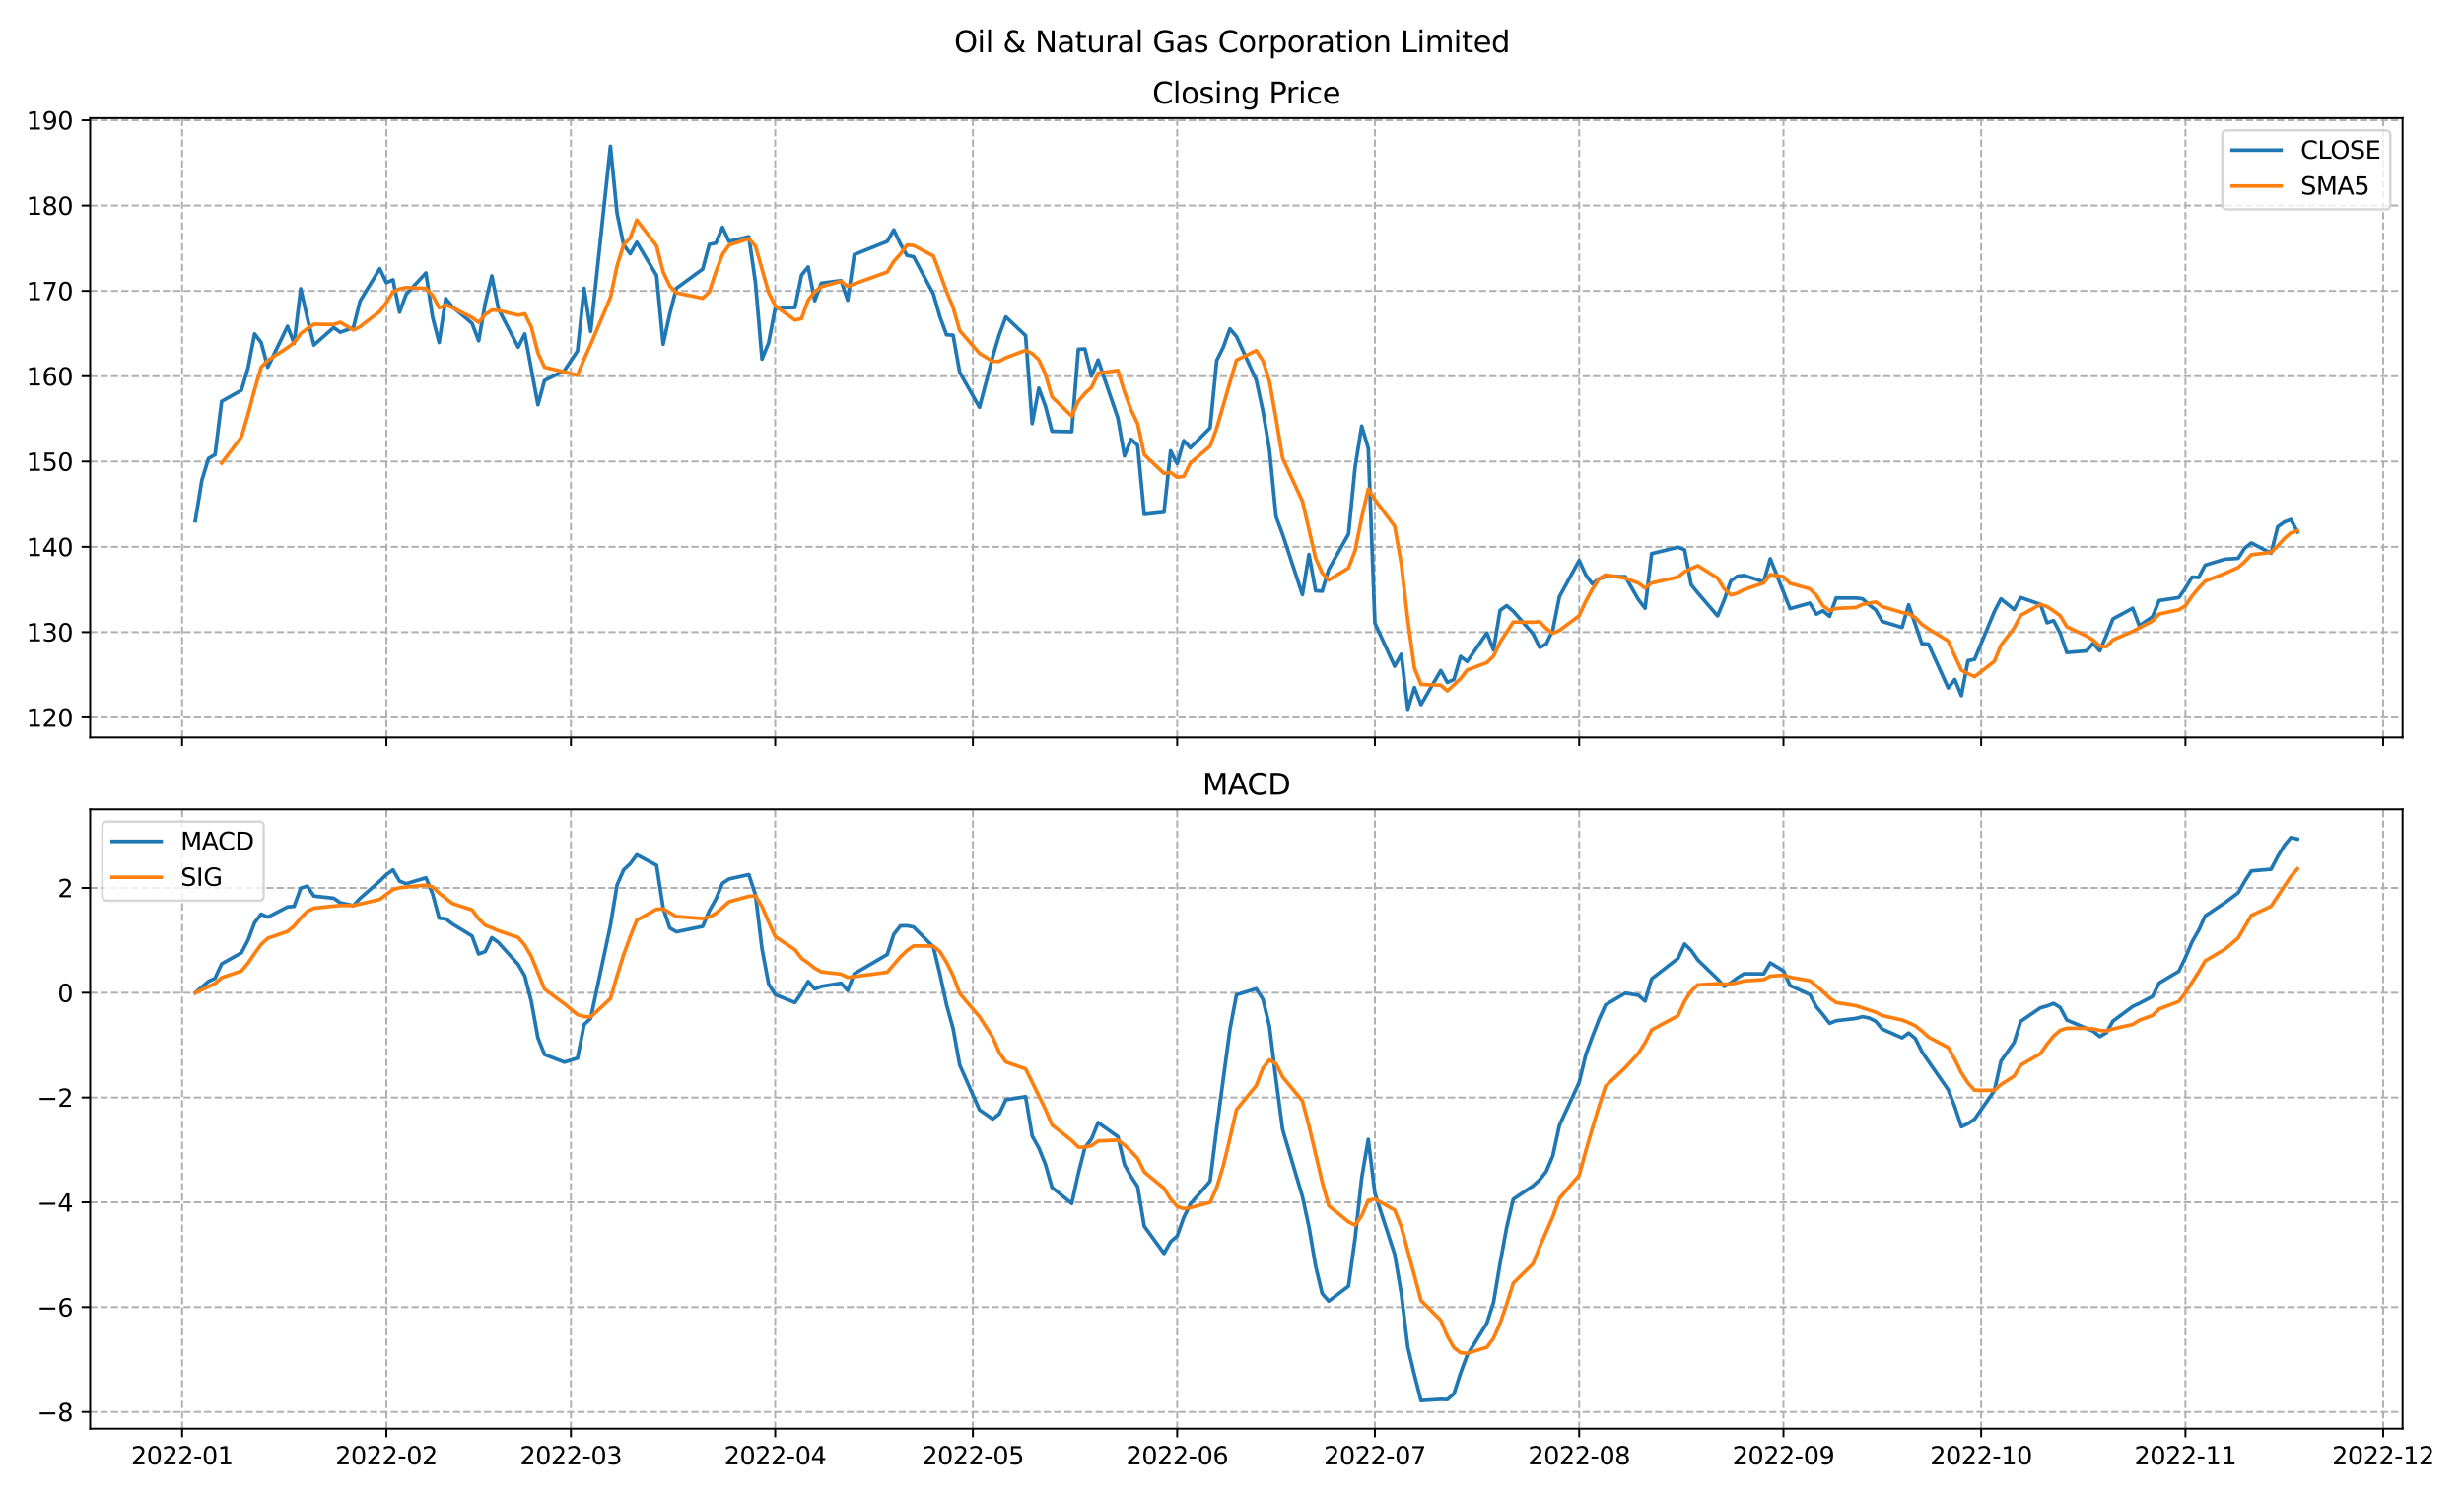 <?xml version="1.0" encoding="utf-8" standalone="no"?>
<!DOCTYPE svg PUBLIC "-//W3C//DTD SVG 1.1//EN"
  "http://www.w3.org/Graphics/SVG/1.1/DTD/svg11.dtd">
<svg xmlns:xlink="http://www.w3.org/1999/xlink" width="1008pt" height="612pt" viewBox="0 0 1008 612" xmlns="http://www.w3.org/2000/svg" version="1.1">
 <defs>
  <style type="text/css">*{stroke-linejoin: round; stroke-linecap: butt}</style>
 </defs>
 <g id="figure_1">
  <g id="patch_1">
   <path d="M 0 612 
L 1008 612 
L 1008 0 
L 0 0 
z
" style="fill: #ffffff"/>
  </g>
  <g id="axes_1">
   <g id="patch_2">
    <path d="M 36.888 301.718 
L 982.876 301.718 
L 982.876 48.332 
L 36.888 48.332 
z
" style="fill: #ffffff"/>
   </g>
   <g id="matplotlib.axis_1">
    <g id="xtick_1">
     <g id="line2d_1">
      <path d="M 74.495 301.718 
L 74.495 48.332 
" clip-path="url(#pf95711e1f8)" style="fill: none; stroke-dasharray: 2.96,1.28; stroke-dashoffset: 0; stroke: #b0b0b0; stroke-width: 0.8"/>
     </g>
     <g id="line2d_2">
      <defs>
       <path id="m3563e891d6" d="M 0 0 
L 0 3.5 
" style="stroke: #000000; stroke-width: 0.8"/>
      </defs>
      <g>
       <use xlink:href="#m3563e891d6" x="74.495" y="301.718" style="stroke: #000000; stroke-width: 0.8"/>
      </g>
     </g>
    </g>
    <g id="xtick_2">
     <g id="line2d_3">
      <path d="M 158.068 301.718 
L 158.068 48.332 
" clip-path="url(#pf95711e1f8)" style="fill: none; stroke-dasharray: 2.96,1.28; stroke-dashoffset: 0; stroke: #b0b0b0; stroke-width: 0.8"/>
     </g>
     <g id="line2d_4">
      <g>
       <use xlink:href="#m3563e891d6" x="158.068" y="301.718" style="stroke: #000000; stroke-width: 0.8"/>
      </g>
     </g>
    </g>
    <g id="xtick_3">
     <g id="line2d_5">
      <path d="M 233.553 301.718 
L 233.553 48.332 
" clip-path="url(#pf95711e1f8)" style="fill: none; stroke-dasharray: 2.96,1.28; stroke-dashoffset: 0; stroke: #b0b0b0; stroke-width: 0.8"/>
     </g>
     <g id="line2d_6">
      <g>
       <use xlink:href="#m3563e891d6" x="233.553" y="301.718" style="stroke: #000000; stroke-width: 0.8"/>
      </g>
     </g>
    </g>
    <g id="xtick_4">
     <g id="line2d_7">
      <path d="M 317.126 301.718 
L 317.126 48.332 
" clip-path="url(#pf95711e1f8)" style="fill: none; stroke-dasharray: 2.96,1.28; stroke-dashoffset: 0; stroke: #b0b0b0; stroke-width: 0.8"/>
     </g>
     <g id="line2d_8">
      <g>
       <use xlink:href="#m3563e891d6" x="317.126" y="301.718" style="stroke: #000000; stroke-width: 0.8"/>
      </g>
     </g>
    </g>
    <g id="xtick_5">
     <g id="line2d_9">
      <path d="M 398.002 301.718 
L 398.002 48.332 
" clip-path="url(#pf95711e1f8)" style="fill: none; stroke-dasharray: 2.96,1.28; stroke-dashoffset: 0; stroke: #b0b0b0; stroke-width: 0.8"/>
     </g>
     <g id="line2d_10">
      <g>
       <use xlink:href="#m3563e891d6" x="398.002" y="301.718" style="stroke: #000000; stroke-width: 0.8"/>
      </g>
     </g>
    </g>
    <g id="xtick_6">
     <g id="line2d_11">
      <path d="M 481.575 301.718 
L 481.575 48.332 
" clip-path="url(#pf95711e1f8)" style="fill: none; stroke-dasharray: 2.96,1.28; stroke-dashoffset: 0; stroke: #b0b0b0; stroke-width: 0.8"/>
     </g>
     <g id="line2d_12">
      <g>
       <use xlink:href="#m3563e891d6" x="481.575" y="301.718" style="stroke: #000000; stroke-width: 0.8"/>
      </g>
     </g>
    </g>
    <g id="xtick_7">
     <g id="line2d_13">
      <path d="M 562.452 301.718 
L 562.452 48.332 
" clip-path="url(#pf95711e1f8)" style="fill: none; stroke-dasharray: 2.96,1.28; stroke-dashoffset: 0; stroke: #b0b0b0; stroke-width: 0.8"/>
     </g>
     <g id="line2d_14">
      <g>
       <use xlink:href="#m3563e891d6" x="562.452" y="301.718" style="stroke: #000000; stroke-width: 0.8"/>
      </g>
     </g>
    </g>
    <g id="xtick_8">
     <g id="line2d_15">
      <path d="M 646.024 301.718 
L 646.024 48.332 
" clip-path="url(#pf95711e1f8)" style="fill: none; stroke-dasharray: 2.96,1.28; stroke-dashoffset: 0; stroke: #b0b0b0; stroke-width: 0.8"/>
     </g>
     <g id="line2d_16">
      <g>
       <use xlink:href="#m3563e891d6" x="646.024" y="301.718" style="stroke: #000000; stroke-width: 0.8"/>
      </g>
     </g>
    </g>
    <g id="xtick_9">
     <g id="line2d_17">
      <path d="M 729.597 301.718 
L 729.597 48.332 
" clip-path="url(#pf95711e1f8)" style="fill: none; stroke-dasharray: 2.96,1.28; stroke-dashoffset: 0; stroke: #b0b0b0; stroke-width: 0.8"/>
     </g>
     <g id="line2d_18">
      <g>
       <use xlink:href="#m3563e891d6" x="729.597" y="301.718" style="stroke: #000000; stroke-width: 0.8"/>
      </g>
     </g>
    </g>
    <g id="xtick_10">
     <g id="line2d_19">
      <path d="M 810.474 301.718 
L 810.474 48.332 
" clip-path="url(#pf95711e1f8)" style="fill: none; stroke-dasharray: 2.96,1.28; stroke-dashoffset: 0; stroke: #b0b0b0; stroke-width: 0.8"/>
     </g>
     <g id="line2d_20">
      <g>
       <use xlink:href="#m3563e891d6" x="810.474" y="301.718" style="stroke: #000000; stroke-width: 0.8"/>
      </g>
     </g>
    </g>
    <g id="xtick_11">
     <g id="line2d_21">
      <path d="M 894.046 301.718 
L 894.046 48.332 
" clip-path="url(#pf95711e1f8)" style="fill: none; stroke-dasharray: 2.96,1.28; stroke-dashoffset: 0; stroke: #b0b0b0; stroke-width: 0.8"/>
     </g>
     <g id="line2d_22">
      <g>
       <use xlink:href="#m3563e891d6" x="894.046" y="301.718" style="stroke: #000000; stroke-width: 0.8"/>
      </g>
     </g>
    </g>
    <g id="xtick_12">
     <g id="line2d_23">
      <path d="M 974.923 301.718 
L 974.923 48.332 
" clip-path="url(#pf95711e1f8)" style="fill: none; stroke-dasharray: 2.96,1.28; stroke-dashoffset: 0; stroke: #b0b0b0; stroke-width: 0.8"/>
     </g>
     <g id="line2d_24">
      <g>
       <use xlink:href="#m3563e891d6" x="974.923" y="301.718" style="stroke: #000000; stroke-width: 0.8"/>
      </g>
     </g>
    </g>
   </g>
   <g id="matplotlib.axis_2">
    <g id="ytick_1">
     <g id="line2d_25">
      <path d="M 36.888 293.516 
L 982.876 293.516 
" clip-path="url(#pf95711e1f8)" style="fill: none; stroke-dasharray: 2.96,1.28; stroke-dashoffset: 0; stroke: #b0b0b0; stroke-width: 0.8"/>
     </g>
     <g id="line2d_26">
      <defs>
       <path id="m10df6fb5be" d="M 0 0 
L -3.5 0 
" style="stroke: #000000; stroke-width: 0.8"/>
      </defs>
      <g>
       <use xlink:href="#m10df6fb5be" x="36.888" y="293.516" style="stroke: #000000; stroke-width: 0.8"/>
      </g>
     </g>
     <g id="text_1">
      <!-- 120 -->
      <g transform="translate(10.8 297.315)scale(0.1 -0.1)">
       <defs>
        <path id="DejaVuSans-31" d="M 794 531 
L 1825 531 
L 1825 4091 
L 703 3866 
L 703 4441 
L 1819 4666 
L 2450 4666 
L 2450 531 
L 3481 531 
L 3481 0 
L 794 0 
L 794 531 
z
" transform="scale(0.016)"/>
        <path id="DejaVuSans-32" d="M 1228 531 
L 3431 531 
L 3431 0 
L 469 0 
L 469 531 
Q 828 903 1448 1529 
Q 2069 2156 2228 2338 
Q 2531 2678 2651 2914 
Q 2772 3150 2772 3378 
Q 2772 3750 2511 3984 
Q 2250 4219 1831 4219 
Q 1534 4219 1204 4116 
Q 875 4013 500 3803 
L 500 4441 
Q 881 4594 1212 4672 
Q 1544 4750 1819 4750 
Q 2544 4750 2975 4387 
Q 3406 4025 3406 3419 
Q 3406 3131 3298 2873 
Q 3191 2616 2906 2266 
Q 2828 2175 2409 1742 
Q 1991 1309 1228 531 
z
" transform="scale(0.016)"/>
        <path id="DejaVuSans-30" d="M 2034 4250 
Q 1547 4250 1301 3770 
Q 1056 3291 1056 2328 
Q 1056 1369 1301 889 
Q 1547 409 2034 409 
Q 2525 409 2770 889 
Q 3016 1369 3016 2328 
Q 3016 3291 2770 3770 
Q 2525 4250 2034 4250 
z
M 2034 4750 
Q 2819 4750 3233 4129 
Q 3647 3509 3647 2328 
Q 3647 1150 3233 529 
Q 2819 -91 2034 -91 
Q 1250 -91 836 529 
Q 422 1150 422 2328 
Q 422 3509 836 4129 
Q 1250 4750 2034 4750 
z
" transform="scale(0.016)"/>
       </defs>
       <use xlink:href="#DejaVuSans-31"/>
       <use xlink:href="#DejaVuSans-32" x="63.623"/>
       <use xlink:href="#DejaVuSans-30" x="127.246"/>
      </g>
     </g>
    </g>
    <g id="ytick_2">
     <g id="line2d_27">
      <path d="M 36.888 258.614 
L 982.876 258.614 
" clip-path="url(#pf95711e1f8)" style="fill: none; stroke-dasharray: 2.96,1.28; stroke-dashoffset: 0; stroke: #b0b0b0; stroke-width: 0.8"/>
     </g>
     <g id="line2d_28">
      <g>
       <use xlink:href="#m10df6fb5be" x="36.888" y="258.614" style="stroke: #000000; stroke-width: 0.8"/>
      </g>
     </g>
     <g id="text_2">
      <!-- 130 -->
      <g transform="translate(10.8 262.414)scale(0.1 -0.1)">
       <defs>
        <path id="DejaVuSans-33" d="M 2597 2516 
Q 3050 2419 3304 2112 
Q 3559 1806 3559 1356 
Q 3559 666 3084 287 
Q 2609 -91 1734 -91 
Q 1441 -91 1130 -33 
Q 819 25 488 141 
L 488 750 
Q 750 597 1062 519 
Q 1375 441 1716 441 
Q 2309 441 2620 675 
Q 2931 909 2931 1356 
Q 2931 1769 2642 2001 
Q 2353 2234 1838 2234 
L 1294 2234 
L 1294 2753 
L 1863 2753 
Q 2328 2753 2575 2939 
Q 2822 3125 2822 3475 
Q 2822 3834 2567 4026 
Q 2313 4219 1838 4219 
Q 1578 4219 1281 4162 
Q 984 4106 628 3988 
L 628 4550 
Q 988 4650 1302 4700 
Q 1616 4750 1894 4750 
Q 2613 4750 3031 4423 
Q 3450 4097 3450 3541 
Q 3450 3153 3228 2886 
Q 3006 2619 2597 2516 
z
" transform="scale(0.016)"/>
       </defs>
       <use xlink:href="#DejaVuSans-31"/>
       <use xlink:href="#DejaVuSans-33" x="63.623"/>
       <use xlink:href="#DejaVuSans-30" x="127.246"/>
      </g>
     </g>
    </g>
    <g id="ytick_3">
     <g id="line2d_29">
      <path d="M 36.888 223.713 
L 982.876 223.713 
" clip-path="url(#pf95711e1f8)" style="fill: none; stroke-dasharray: 2.96,1.28; stroke-dashoffset: 0; stroke: #b0b0b0; stroke-width: 0.8"/>
     </g>
     <g id="line2d_30">
      <g>
       <use xlink:href="#m10df6fb5be" x="36.888" y="223.713" style="stroke: #000000; stroke-width: 0.8"/>
      </g>
     </g>
     <g id="text_3">
      <!-- 140 -->
      <g transform="translate(10.8 227.512)scale(0.1 -0.1)">
       <defs>
        <path id="DejaVuSans-34" d="M 2419 4116 
L 825 1625 
L 2419 1625 
L 2419 4116 
z
M 2253 4666 
L 3047 4666 
L 3047 1625 
L 3713 1625 
L 3713 1100 
L 3047 1100 
L 3047 0 
L 2419 0 
L 2419 1100 
L 313 1100 
L 313 1709 
L 2253 4666 
z
" transform="scale(0.016)"/>
       </defs>
       <use xlink:href="#DejaVuSans-31"/>
       <use xlink:href="#DejaVuSans-34" x="63.623"/>
       <use xlink:href="#DejaVuSans-30" x="127.246"/>
      </g>
     </g>
    </g>
    <g id="ytick_4">
     <g id="line2d_31">
      <path d="M 36.888 188.811 
L 982.876 188.811 
" clip-path="url(#pf95711e1f8)" style="fill: none; stroke-dasharray: 2.96,1.28; stroke-dashoffset: 0; stroke: #b0b0b0; stroke-width: 0.8"/>
     </g>
     <g id="line2d_32">
      <g>
       <use xlink:href="#m10df6fb5be" x="36.888" y="188.811" style="stroke: #000000; stroke-width: 0.8"/>
      </g>
     </g>
     <g id="text_4">
      <!-- 150 -->
      <g transform="translate(10.8 192.61)scale(0.1 -0.1)">
       <defs>
        <path id="DejaVuSans-35" d="M 691 4666 
L 3169 4666 
L 3169 4134 
L 1269 4134 
L 1269 2991 
Q 1406 3038 1543 3061 
Q 1681 3084 1819 3084 
Q 2600 3084 3056 2656 
Q 3513 2228 3513 1497 
Q 3513 744 3044 326 
Q 2575 -91 1722 -91 
Q 1428 -91 1123 -41 
Q 819 9 494 109 
L 494 744 
Q 775 591 1075 516 
Q 1375 441 1709 441 
Q 2250 441 2565 725 
Q 2881 1009 2881 1497 
Q 2881 1984 2565 2268 
Q 2250 2553 1709 2553 
Q 1456 2553 1204 2497 
Q 953 2441 691 2322 
L 691 4666 
z
" transform="scale(0.016)"/>
       </defs>
       <use xlink:href="#DejaVuSans-31"/>
       <use xlink:href="#DejaVuSans-35" x="63.623"/>
       <use xlink:href="#DejaVuSans-30" x="127.246"/>
      </g>
     </g>
    </g>
    <g id="ytick_5">
     <g id="line2d_33">
      <path d="M 36.888 153.909 
L 982.876 153.909 
" clip-path="url(#pf95711e1f8)" style="fill: none; stroke-dasharray: 2.96,1.28; stroke-dashoffset: 0; stroke: #b0b0b0; stroke-width: 0.8"/>
     </g>
     <g id="line2d_34">
      <g>
       <use xlink:href="#m10df6fb5be" x="36.888" y="153.909" style="stroke: #000000; stroke-width: 0.8"/>
      </g>
     </g>
     <g id="text_5">
      <!-- 160 -->
      <g transform="translate(10.8 157.709)scale(0.1 -0.1)">
       <defs>
        <path id="DejaVuSans-36" d="M 2113 2584 
Q 1688 2584 1439 2293 
Q 1191 2003 1191 1497 
Q 1191 994 1439 701 
Q 1688 409 2113 409 
Q 2538 409 2786 701 
Q 3034 994 3034 1497 
Q 3034 2003 2786 2293 
Q 2538 2584 2113 2584 
z
M 3366 4563 
L 3366 3988 
Q 3128 4100 2886 4159 
Q 2644 4219 2406 4219 
Q 1781 4219 1451 3797 
Q 1122 3375 1075 2522 
Q 1259 2794 1537 2939 
Q 1816 3084 2150 3084 
Q 2853 3084 3261 2657 
Q 3669 2231 3669 1497 
Q 3669 778 3244 343 
Q 2819 -91 2113 -91 
Q 1303 -91 875 529 
Q 447 1150 447 2328 
Q 447 3434 972 4092 
Q 1497 4750 2381 4750 
Q 2619 4750 2861 4703 
Q 3103 4656 3366 4563 
z
" transform="scale(0.016)"/>
       </defs>
       <use xlink:href="#DejaVuSans-31"/>
       <use xlink:href="#DejaVuSans-36" x="63.623"/>
       <use xlink:href="#DejaVuSans-30" x="127.246"/>
      </g>
     </g>
    </g>
    <g id="ytick_6">
     <g id="line2d_35">
      <path d="M 36.888 119.008 
L 982.876 119.008 
" clip-path="url(#pf95711e1f8)" style="fill: none; stroke-dasharray: 2.96,1.28; stroke-dashoffset: 0; stroke: #b0b0b0; stroke-width: 0.8"/>
     </g>
     <g id="line2d_36">
      <g>
       <use xlink:href="#m10df6fb5be" x="36.888" y="119.008" style="stroke: #000000; stroke-width: 0.8"/>
      </g>
     </g>
     <g id="text_6">
      <!-- 170 -->
      <g transform="translate(10.8 122.807)scale(0.1 -0.1)">
       <defs>
        <path id="DejaVuSans-37" d="M 525 4666 
L 3525 4666 
L 3525 4397 
L 1831 0 
L 1172 0 
L 2766 4134 
L 525 4134 
L 525 4666 
z
" transform="scale(0.016)"/>
       </defs>
       <use xlink:href="#DejaVuSans-31"/>
       <use xlink:href="#DejaVuSans-37" x="63.623"/>
       <use xlink:href="#DejaVuSans-30" x="127.246"/>
      </g>
     </g>
    </g>
    <g id="ytick_7">
     <g id="line2d_37">
      <path d="M 36.888 84.106 
L 982.876 84.106 
" clip-path="url(#pf95711e1f8)" style="fill: none; stroke-dasharray: 2.96,1.28; stroke-dashoffset: 0; stroke: #b0b0b0; stroke-width: 0.8"/>
     </g>
     <g id="line2d_38">
      <g>
       <use xlink:href="#m10df6fb5be" x="36.888" y="84.106" style="stroke: #000000; stroke-width: 0.8"/>
      </g>
     </g>
     <g id="text_7">
      <!-- 180 -->
      <g transform="translate(10.8 87.905)scale(0.1 -0.1)">
       <defs>
        <path id="DejaVuSans-38" d="M 2034 2216 
Q 1584 2216 1326 1975 
Q 1069 1734 1069 1313 
Q 1069 891 1326 650 
Q 1584 409 2034 409 
Q 2484 409 2743 651 
Q 3003 894 3003 1313 
Q 3003 1734 2745 1975 
Q 2488 2216 2034 2216 
z
M 1403 2484 
Q 997 2584 770 2862 
Q 544 3141 544 3541 
Q 544 4100 942 4425 
Q 1341 4750 2034 4750 
Q 2731 4750 3128 4425 
Q 3525 4100 3525 3541 
Q 3525 3141 3298 2862 
Q 3072 2584 2669 2484 
Q 3125 2378 3379 2068 
Q 3634 1759 3634 1313 
Q 3634 634 3220 271 
Q 2806 -91 2034 -91 
Q 1263 -91 848 271 
Q 434 634 434 1313 
Q 434 1759 690 2068 
Q 947 2378 1403 2484 
z
M 1172 3481 
Q 1172 3119 1398 2916 
Q 1625 2713 2034 2713 
Q 2441 2713 2670 2916 
Q 2900 3119 2900 3481 
Q 2900 3844 2670 4047 
Q 2441 4250 2034 4250 
Q 1625 4250 1398 4047 
Q 1172 3844 1172 3481 
z
" transform="scale(0.016)"/>
       </defs>
       <use xlink:href="#DejaVuSans-31"/>
       <use xlink:href="#DejaVuSans-38" x="63.623"/>
       <use xlink:href="#DejaVuSans-30" x="127.246"/>
      </g>
     </g>
    </g>
    <g id="ytick_8">
     <g id="line2d_39">
      <path d="M 36.888 49.204 
L 982.876 49.204 
" clip-path="url(#pf95711e1f8)" style="fill: none; stroke-dasharray: 2.96,1.28; stroke-dashoffset: 0; stroke: #b0b0b0; stroke-width: 0.8"/>
     </g>
     <g id="line2d_40">
      <g>
       <use xlink:href="#m10df6fb5be" x="36.888" y="49.204" style="stroke: #000000; stroke-width: 0.8"/>
      </g>
     </g>
     <g id="text_8">
      <!-- 190 -->
      <g transform="translate(10.8 53.004)scale(0.1 -0.1)">
       <defs>
        <path id="DejaVuSans-39" d="M 703 97 
L 703 672 
Q 941 559 1184 500 
Q 1428 441 1663 441 
Q 2288 441 2617 861 
Q 2947 1281 2994 2138 
Q 2813 1869 2534 1725 
Q 2256 1581 1919 1581 
Q 1219 1581 811 2004 
Q 403 2428 403 3163 
Q 403 3881 828 4315 
Q 1253 4750 1959 4750 
Q 2769 4750 3195 4129 
Q 3622 3509 3622 2328 
Q 3622 1225 3098 567 
Q 2575 -91 1691 -91 
Q 1453 -91 1209 -44 
Q 966 3 703 97 
z
M 1959 2075 
Q 2384 2075 2632 2365 
Q 2881 2656 2881 3163 
Q 2881 3666 2632 3958 
Q 2384 4250 1959 4250 
Q 1534 4250 1286 3958 
Q 1038 3666 1038 3163 
Q 1038 2656 1286 2365 
Q 1534 2075 1959 2075 
z
" transform="scale(0.016)"/>
       </defs>
       <use xlink:href="#DejaVuSans-31"/>
       <use xlink:href="#DejaVuSans-39" x="63.623"/>
       <use xlink:href="#DejaVuSans-30" x="127.246"/>
      </g>
     </g>
    </g>
   </g>
   <g id="line2d_41">
    <path d="M 79.887 213.068 
L 82.583 196.489 
L 85.279 187.589 
L 87.975 186.019 
L 90.671 164.205 
L 98.758 159.668 
L 101.454 150.594 
L 104.15 136.633 
L 106.846 140.123 
L 109.542 150.245 
L 117.629 133.492 
L 120.325 140.472 
L 123.021 118.135 
L 125.717 130.002 
L 128.413 141.17 
L 136.501 134.015 
L 139.197 135.935 
L 144.588 134.015 
L 147.284 123.196 
L 155.372 109.933 
L 158.068 115.692 
L 160.764 114.47 
L 163.46 127.733 
L 166.156 120.404 
L 174.243 111.678 
L 176.939 129.653 
L 179.635 140.123 
L 182.331 122.149 
L 185.027 125.465 
L 193.114 132.27 
L 195.81 139.425 
L 198.506 124.068 
L 201.202 112.9 
L 203.898 126.337 
L 211.986 142.043 
L 214.682 136.633 
L 220.073 165.601 
L 222.769 155.654 
L 230.857 151.641 
L 236.249 143.613 
L 238.945 117.961 
L 241.641 135.586 
L 249.728 59.849 
L 252.424 87.247 
L 255.12 100.161 
L 257.816 103.825 
L 260.512 99.114 
L 268.599 112.725 
L 271.295 140.821 
L 273.991 128.431 
L 276.687 117.961 
L 287.471 110.108 
L 290.167 99.986 
L 292.862 99.463 
L 295.558 93.006 
L 298.254 98.765 
L 306.342 96.845 
L 309.038 115.518 
L 311.734 146.929 
L 314.43 140.298 
L 317.126 126.163 
L 325.213 125.814 
L 327.909 112.551 
L 330.605 109.235 
L 333.301 123.021 
L 335.997 115.867 
L 344.084 114.82 
L 346.78 122.847 
L 349.476 104.175 
L 362.956 98.765 
L 365.652 94.053 
L 368.347 99.812 
L 371.043 104.524 
L 373.739 105.047 
L 381.827 120.229 
L 384.523 129.653 
L 387.219 136.982 
L 389.915 137.157 
L 392.61 152.339 
L 400.698 166.648 
L 406.09 146.056 
L 408.786 136.982 
L 411.482 129.653 
L 419.569 137.331 
L 422.265 173.28 
L 424.961 158.796 
L 427.657 166.125 
L 430.353 176.421 
L 438.441 176.595 
L 441.137 142.915 
L 443.832 142.741 
L 446.528 153.909 
L 449.224 147.278 
L 457.312 171.011 
L 460.008 186.542 
L 462.704 179.737 
L 465.4 182.18 
L 468.095 210.45 
L 476.183 209.577 
L 478.879 184.448 
L 481.575 189.684 
L 484.271 180.26 
L 486.967 183.227 
L 495.054 175.025 
L 497.75 147.453 
L 500.446 142.043 
L 503.142 134.539 
L 505.838 137.68 
L 513.926 155.48 
L 516.622 168.045 
L 519.317 183.925 
L 522.013 211.323 
L 524.709 218.652 
L 532.797 243.258 
L 535.493 226.854 
L 538.189 241.687 
L 540.885 241.861 
L 543.58 232.962 
L 551.668 218.477 
L 554.364 191.08 
L 557.06 174.327 
L 559.756 183.401 
L 562.452 254.95 
L 570.539 272.575 
L 573.235 267.689 
L 575.931 290.2 
L 578.627 281.3 
L 581.323 288.281 
L 589.411 274.32 
L 592.107 279.206 
L 594.802 277.985 
L 597.498 268.561 
L 600.194 270.655 
L 608.282 258.963 
L 610.978 265.944 
L 613.674 249.714 
L 616.37 247.795 
L 619.065 250.063 
L 627.153 259.312 
L 629.849 264.897 
L 632.545 263.501 
L 635.241 257.742 
L 637.937 244.13 
L 646.024 229.297 
L 648.72 235.23 
L 651.416 238.895 
L 654.112 236.801 
L 656.808 235.928 
L 664.896 235.928 
L 670.287 245.352 
L 672.983 248.842 
L 675.679 226.505 
L 686.463 223.887 
L 689.159 224.934 
L 691.855 239.244 
L 694.55 242.56 
L 702.638 251.983 
L 705.334 245.526 
L 708.03 237.673 
L 710.726 235.754 
L 713.422 235.405 
L 721.509 238.022 
L 724.205 228.599 
L 732.293 249.016 
L 740.381 246.748 
L 743.076 251.285 
L 745.772 249.889 
L 748.468 252.157 
L 751.164 244.654 
L 759.252 244.654 
L 761.948 245.003 
L 764.644 247.446 
L 767.34 249.54 
L 770.035 254.252 
L 778.123 256.695 
L 780.819 247.446 
L 786.211 263.326 
L 788.907 263.501 
L 796.994 281.475 
L 799.69 277.985 
L 802.386 284.616 
L 805.082 270.306 
L 807.778 269.783 
L 815.866 250.238 
L 818.561 245.003 
L 823.953 249.365 
L 826.649 244.479 
L 834.737 247.271 
L 837.433 254.775 
L 840.129 253.903 
L 842.825 259.138 
L 845.52 266.991 
L 853.608 266.293 
L 856.304 263.151 
L 859 266.293 
L 861.696 260.01 
L 864.392 253.205 
L 872.479 248.842 
L 875.175 255.997 
L 880.567 252.332 
L 883.263 245.701 
L 891.351 244.479 
L 894.046 240.64 
L 896.742 236.103 
L 899.438 236.277 
L 902.134 231.216 
L 910.222 228.773 
L 915.614 228.424 
L 918.309 224.236 
L 921.005 222.142 
L 929.093 226.33 
L 931.789 215.511 
L 934.485 213.591 
L 937.181 212.544 
L 939.877 217.605 
L 939.877 217.605 
" clip-path="url(#pf95711e1f8)" style="fill: none; stroke: #1f77b4; stroke-width: 1.5; stroke-linecap: square"/>
   </g>
   <g id="line2d_42">
    <path d="M 90.671 189.474 
L 98.758 178.794 
L 101.454 169.615 
L 104.15 159.424 
L 106.846 150.245 
L 109.542 147.453 
L 117.629 142.217 
L 120.325 140.193 
L 123.021 136.493 
L 125.717 134.469 
L 128.413 132.654 
L 136.501 132.759 
L 139.197 131.852 
L 144.588 135.028 
L 147.284 133.666 
L 155.372 127.419 
L 158.068 123.754 
L 160.764 119.461 
L 163.46 118.205 
L 166.156 117.647 
L 174.243 117.996 
L 176.939 120.788 
L 179.635 125.918 
L 182.331 124.801 
L 185.027 125.814 
L 193.114 129.932 
L 195.81 131.886 
L 198.506 128.675 
L 201.202 126.826 
L 203.898 127 
L 211.986 128.955 
L 214.682 128.396 
L 217.377 133.841 
L 220.073 144.381 
L 222.769 150.245 
L 230.857 152.164 
L 236.249 153.56 
L 238.945 146.894 
L 241.641 140.891 
L 249.728 121.73 
L 252.424 108.851 
L 255.12 100.161 
L 257.816 97.334 
L 260.512 90.039 
L 268.599 100.615 
L 271.295 111.329 
L 273.991 116.983 
L 276.687 119.81 
L 287.471 122.009 
L 290.167 119.461 
L 292.862 111.19 
L 295.558 104.105 
L 298.254 100.266 
L 306.342 97.613 
L 309.038 100.719 
L 314.43 119.671 
L 317.126 125.15 
L 325.213 130.944 
L 327.909 130.351 
L 330.605 122.812 
L 333.301 119.357 
L 335.997 117.298 
L 344.084 115.099 
L 346.78 117.158 
L 349.476 116.146 
L 362.956 111.294 
L 365.652 106.932 
L 368.347 103.93 
L 371.043 100.266 
L 373.739 100.44 
L 381.827 104.733 
L 384.523 111.853 
L 387.219 119.287 
L 389.915 125.814 
L 392.61 135.272 
L 400.698 144.556 
L 406.09 147.836 
L 408.786 147.836 
L 411.482 146.336 
L 419.569 143.334 
L 422.265 144.66 
L 424.961 147.208 
L 427.657 153.037 
L 430.353 162.39 
L 438.441 170.243 
L 441.137 164.17 
L 443.832 160.959 
L 446.528 158.516 
L 449.224 152.688 
L 457.312 151.571 
L 460.008 160.296 
L 462.704 167.695 
L 465.4 173.35 
L 468.095 185.984 
L 476.183 193.697 
L 478.879 193.278 
L 481.575 195.268 
L 484.271 194.884 
L 486.967 189.439 
L 495.054 182.529 
L 497.75 175.13 
L 503.142 156.457 
L 505.838 147.348 
L 513.926 143.439 
L 516.622 147.557 
L 519.317 155.934 
L 522.013 171.29 
L 524.709 187.485 
L 532.797 205.04 
L 538.189 228.355 
L 540.885 234.462 
L 543.58 237.324 
L 551.668 232.368 
L 554.364 225.213 
L 557.06 211.741 
L 559.756 200.049 
L 562.452 204.447 
L 570.539 215.266 
L 573.235 230.588 
L 575.931 253.763 
L 578.627 273.343 
L 581.323 280.009 
L 589.411 280.358 
L 592.107 282.662 
L 597.498 277.671 
L 600.194 274.146 
L 608.282 271.074 
L 610.978 268.422 
L 613.674 262.768 
L 619.065 254.496 
L 627.153 254.566 
L 629.849 254.356 
L 632.545 257.114 
L 635.241 259.103 
L 637.937 257.916 
L 646.024 251.913 
L 648.72 245.98 
L 651.416 241.059 
L 654.112 236.871 
L 656.808 235.23 
L 664.896 236.556 
L 670.287 238.581 
L 672.983 240.57 
L 675.679 238.511 
L 686.463 236.103 
L 689.159 233.904 
L 694.55 231.426 
L 702.638 236.522 
L 705.334 240.849 
L 708.03 243.397 
L 710.726 242.699 
L 713.422 241.268 
L 721.509 238.476 
L 724.205 235.091 
L 729.597 235.998 
L 732.293 238.651 
L 740.381 240.919 
L 743.076 243.572 
L 745.772 247.83 
L 748.468 249.819 
L 751.164 248.947 
L 759.252 248.528 
L 761.948 247.271 
L 767.34 246.259 
L 770.035 248.179 
L 778.123 250.587 
L 780.819 251.076 
L 783.515 252.681 
L 786.211 255.438 
L 788.907 257.288 
L 796.994 262.244 
L 799.69 268.352 
L 802.386 274.18 
L 805.082 275.576 
L 807.778 276.833 
L 815.866 270.586 
L 818.561 263.989 
L 823.953 256.939 
L 826.649 251.774 
L 834.737 247.271 
L 837.433 248.179 
L 840.129 249.959 
L 842.825 251.913 
L 845.52 256.415 
L 853.608 260.22 
L 856.304 261.895 
L 859 264.373 
L 861.696 264.548 
L 864.392 261.79 
L 872.479 258.3 
L 880.567 254.077 
L 883.263 251.215 
L 891.351 249.47 
L 894.046 247.83 
L 896.742 243.851 
L 899.438 240.64 
L 902.134 237.743 
L 910.222 234.602 
L 915.614 232.159 
L 918.309 229.786 
L 921.005 226.958 
L 929.093 225.981 
L 931.789 223.329 
L 934.485 220.362 
L 937.181 218.024 
L 939.877 217.116 
L 939.877 217.116 
" clip-path="url(#pf95711e1f8)" style="fill: none; stroke: #ff7f0e; stroke-width: 1.5; stroke-linecap: square"/>
   </g>
   <g id="patch_3">
    <path d="M 36.888 301.718 
L 36.888 48.332 
" style="fill: none; stroke: #000000; stroke-width: 0.8; stroke-linejoin: miter; stroke-linecap: square"/>
   </g>
   <g id="patch_4">
    <path d="M 982.876 301.718 
L 982.876 48.332 
" style="fill: none; stroke: #000000; stroke-width: 0.8; stroke-linejoin: miter; stroke-linecap: square"/>
   </g>
   <g id="patch_5">
    <path d="M 36.888 301.718 
L 982.876 301.718 
" style="fill: none; stroke: #000000; stroke-width: 0.8; stroke-linejoin: miter; stroke-linecap: square"/>
   </g>
   <g id="patch_6">
    <path d="M 36.888 48.332 
L 982.876 48.332 
" style="fill: none; stroke: #000000; stroke-width: 0.8; stroke-linejoin: miter; stroke-linecap: square"/>
   </g>
   <g id="text_9">
    <!-- Closing Price -->
    <g transform="translate(471.406 42.332)scale(0.12 -0.12)">
     <defs>
      <path id="DejaVuSans-43" d="M 4122 4306 
L 4122 3641 
Q 3803 3938 3442 4084 
Q 3081 4231 2675 4231 
Q 1875 4231 1450 3742 
Q 1025 3253 1025 2328 
Q 1025 1406 1450 917 
Q 1875 428 2675 428 
Q 3081 428 3442 575 
Q 3803 722 4122 1019 
L 4122 359 
Q 3791 134 3420 21 
Q 3050 -91 2638 -91 
Q 1578 -91 968 557 
Q 359 1206 359 2328 
Q 359 3453 968 4101 
Q 1578 4750 2638 4750 
Q 3056 4750 3426 4639 
Q 3797 4528 4122 4306 
z
" transform="scale(0.016)"/>
      <path id="DejaVuSans-6c" d="M 603 4863 
L 1178 4863 
L 1178 0 
L 603 0 
L 603 4863 
z
" transform="scale(0.016)"/>
      <path id="DejaVuSans-6f" d="M 1959 3097 
Q 1497 3097 1228 2736 
Q 959 2375 959 1747 
Q 959 1119 1226 758 
Q 1494 397 1959 397 
Q 2419 397 2687 759 
Q 2956 1122 2956 1747 
Q 2956 2369 2687 2733 
Q 2419 3097 1959 3097 
z
M 1959 3584 
Q 2709 3584 3137 3096 
Q 3566 2609 3566 1747 
Q 3566 888 3137 398 
Q 2709 -91 1959 -91 
Q 1206 -91 779 398 
Q 353 888 353 1747 
Q 353 2609 779 3096 
Q 1206 3584 1959 3584 
z
" transform="scale(0.016)"/>
      <path id="DejaVuSans-73" d="M 2834 3397 
L 2834 2853 
Q 2591 2978 2328 3040 
Q 2066 3103 1784 3103 
Q 1356 3103 1142 2972 
Q 928 2841 928 2578 
Q 928 2378 1081 2264 
Q 1234 2150 1697 2047 
L 1894 2003 
Q 2506 1872 2764 1633 
Q 3022 1394 3022 966 
Q 3022 478 2636 193 
Q 2250 -91 1575 -91 
Q 1294 -91 989 -36 
Q 684 19 347 128 
L 347 722 
Q 666 556 975 473 
Q 1284 391 1588 391 
Q 1994 391 2212 530 
Q 2431 669 2431 922 
Q 2431 1156 2273 1281 
Q 2116 1406 1581 1522 
L 1381 1569 
Q 847 1681 609 1914 
Q 372 2147 372 2553 
Q 372 3047 722 3315 
Q 1072 3584 1716 3584 
Q 2034 3584 2315 3537 
Q 2597 3491 2834 3397 
z
" transform="scale(0.016)"/>
      <path id="DejaVuSans-69" d="M 603 3500 
L 1178 3500 
L 1178 0 
L 603 0 
L 603 3500 
z
M 603 4863 
L 1178 4863 
L 1178 4134 
L 603 4134 
L 603 4863 
z
" transform="scale(0.016)"/>
      <path id="DejaVuSans-6e" d="M 3513 2113 
L 3513 0 
L 2938 0 
L 2938 2094 
Q 2938 2591 2744 2837 
Q 2550 3084 2163 3084 
Q 1697 3084 1428 2787 
Q 1159 2491 1159 1978 
L 1159 0 
L 581 0 
L 581 3500 
L 1159 3500 
L 1159 2956 
Q 1366 3272 1645 3428 
Q 1925 3584 2291 3584 
Q 2894 3584 3203 3211 
Q 3513 2838 3513 2113 
z
" transform="scale(0.016)"/>
      <path id="DejaVuSans-67" d="M 2906 1791 
Q 2906 2416 2648 2759 
Q 2391 3103 1925 3103 
Q 1463 3103 1205 2759 
Q 947 2416 947 1791 
Q 947 1169 1205 825 
Q 1463 481 1925 481 
Q 2391 481 2648 825 
Q 2906 1169 2906 1791 
z
M 3481 434 
Q 3481 -459 3084 -895 
Q 2688 -1331 1869 -1331 
Q 1566 -1331 1297 -1286 
Q 1028 -1241 775 -1147 
L 775 -588 
Q 1028 -725 1275 -790 
Q 1522 -856 1778 -856 
Q 2344 -856 2625 -561 
Q 2906 -266 2906 331 
L 2906 616 
Q 2728 306 2450 153 
Q 2172 0 1784 0 
Q 1141 0 747 490 
Q 353 981 353 1791 
Q 353 2603 747 3093 
Q 1141 3584 1784 3584 
Q 2172 3584 2450 3431 
Q 2728 3278 2906 2969 
L 2906 3500 
L 3481 3500 
L 3481 434 
z
" transform="scale(0.016)"/>
      <path id="DejaVuSans-20" transform="scale(0.016)"/>
      <path id="DejaVuSans-50" d="M 1259 4147 
L 1259 2394 
L 2053 2394 
Q 2494 2394 2734 2622 
Q 2975 2850 2975 3272 
Q 2975 3691 2734 3919 
Q 2494 4147 2053 4147 
L 1259 4147 
z
M 628 4666 
L 2053 4666 
Q 2838 4666 3239 4311 
Q 3641 3956 3641 3272 
Q 3641 2581 3239 2228 
Q 2838 1875 2053 1875 
L 1259 1875 
L 1259 0 
L 628 0 
L 628 4666 
z
" transform="scale(0.016)"/>
      <path id="DejaVuSans-72" d="M 2631 2963 
Q 2534 3019 2420 3045 
Q 2306 3072 2169 3072 
Q 1681 3072 1420 2755 
Q 1159 2438 1159 1844 
L 1159 0 
L 581 0 
L 581 3500 
L 1159 3500 
L 1159 2956 
Q 1341 3275 1631 3429 
Q 1922 3584 2338 3584 
Q 2397 3584 2469 3576 
Q 2541 3569 2628 3553 
L 2631 2963 
z
" transform="scale(0.016)"/>
      <path id="DejaVuSans-63" d="M 3122 3366 
L 3122 2828 
Q 2878 2963 2633 3030 
Q 2388 3097 2138 3097 
Q 1578 3097 1268 2742 
Q 959 2388 959 1747 
Q 959 1106 1268 751 
Q 1578 397 2138 397 
Q 2388 397 2633 464 
Q 2878 531 3122 666 
L 3122 134 
Q 2881 22 2623 -34 
Q 2366 -91 2075 -91 
Q 1284 -91 818 406 
Q 353 903 353 1747 
Q 353 2603 823 3093 
Q 1294 3584 2113 3584 
Q 2378 3584 2631 3529 
Q 2884 3475 3122 3366 
z
" transform="scale(0.016)"/>
      <path id="DejaVuSans-65" d="M 3597 1894 
L 3597 1613 
L 953 1613 
Q 991 1019 1311 708 
Q 1631 397 2203 397 
Q 2534 397 2845 478 
Q 3156 559 3463 722 
L 3463 178 
Q 3153 47 2828 -22 
Q 2503 -91 2169 -91 
Q 1331 -91 842 396 
Q 353 884 353 1716 
Q 353 2575 817 3079 
Q 1281 3584 2069 3584 
Q 2775 3584 3186 3129 
Q 3597 2675 3597 1894 
z
M 3022 2063 
Q 3016 2534 2758 2815 
Q 2500 3097 2075 3097 
Q 1594 3097 1305 2825 
Q 1016 2553 972 2059 
L 3022 2063 
z
" transform="scale(0.016)"/>
     </defs>
     <use xlink:href="#DejaVuSans-43"/>
     <use xlink:href="#DejaVuSans-6c" x="69.824"/>
     <use xlink:href="#DejaVuSans-6f" x="97.607"/>
     <use xlink:href="#DejaVuSans-73" x="158.789"/>
     <use xlink:href="#DejaVuSans-69" x="210.889"/>
     <use xlink:href="#DejaVuSans-6e" x="238.672"/>
     <use xlink:href="#DejaVuSans-67" x="302.051"/>
     <use xlink:href="#DejaVuSans-20" x="365.527"/>
     <use xlink:href="#DejaVuSans-50" x="397.314"/>
     <use xlink:href="#DejaVuSans-72" x="455.867"/>
     <use xlink:href="#DejaVuSans-69" x="496.98"/>
     <use xlink:href="#DejaVuSans-63" x="524.764"/>
     <use xlink:href="#DejaVuSans-65" x="579.744"/>
    </g>
   </g>
   <g id="legend_1">
    <g id="patch_7">
     <path d="M 911.145 85.688 
L 975.876 85.688 
Q 977.876 85.688 977.876 83.688 
L 977.876 55.332 
Q 977.876 53.332 975.876 53.332 
L 911.145 53.332 
Q 909.145 53.332 909.145 55.332 
L 909.145 83.688 
Q 909.145 85.688 911.145 85.688 
z
" style="fill: #ffffff; opacity: 0.8; stroke: #cccccc; stroke-linejoin: miter"/>
    </g>
    <g id="line2d_43">
     <path d="M 913.145 61.43 
L 923.145 61.43 
L 933.145 61.43 
" style="fill: none; stroke: #1f77b4; stroke-width: 1.5; stroke-linecap: square"/>
    </g>
    <g id="text_10">
     <!-- CLOSE -->
     <g transform="translate(941.145 64.93)scale(0.1 -0.1)">
      <defs>
       <path id="DejaVuSans-4c" d="M 628 4666 
L 1259 4666 
L 1259 531 
L 3531 531 
L 3531 0 
L 628 0 
L 628 4666 
z
" transform="scale(0.016)"/>
       <path id="DejaVuSans-4f" d="M 2522 4238 
Q 1834 4238 1429 3725 
Q 1025 3213 1025 2328 
Q 1025 1447 1429 934 
Q 1834 422 2522 422 
Q 3209 422 3611 934 
Q 4013 1447 4013 2328 
Q 4013 3213 3611 3725 
Q 3209 4238 2522 4238 
z
M 2522 4750 
Q 3503 4750 4090 4092 
Q 4678 3434 4678 2328 
Q 4678 1225 4090 567 
Q 3503 -91 2522 -91 
Q 1538 -91 948 565 
Q 359 1222 359 2328 
Q 359 3434 948 4092 
Q 1538 4750 2522 4750 
z
" transform="scale(0.016)"/>
       <path id="DejaVuSans-53" d="M 3425 4513 
L 3425 3897 
Q 3066 4069 2747 4153 
Q 2428 4238 2131 4238 
Q 1616 4238 1336 4038 
Q 1056 3838 1056 3469 
Q 1056 3159 1242 3001 
Q 1428 2844 1947 2747 
L 2328 2669 
Q 3034 2534 3370 2195 
Q 3706 1856 3706 1288 
Q 3706 609 3251 259 
Q 2797 -91 1919 -91 
Q 1588 -91 1214 -16 
Q 841 59 441 206 
L 441 856 
Q 825 641 1194 531 
Q 1563 422 1919 422 
Q 2459 422 2753 634 
Q 3047 847 3047 1241 
Q 3047 1584 2836 1778 
Q 2625 1972 2144 2069 
L 1759 2144 
Q 1053 2284 737 2584 
Q 422 2884 422 3419 
Q 422 4038 858 4394 
Q 1294 4750 2059 4750 
Q 2388 4750 2728 4690 
Q 3069 4631 3425 4513 
z
" transform="scale(0.016)"/>
       <path id="DejaVuSans-45" d="M 628 4666 
L 3578 4666 
L 3578 4134 
L 1259 4134 
L 1259 2753 
L 3481 2753 
L 3481 2222 
L 1259 2222 
L 1259 531 
L 3634 531 
L 3634 0 
L 628 0 
L 628 4666 
z
" transform="scale(0.016)"/>
      </defs>
      <use xlink:href="#DejaVuSans-43"/>
      <use xlink:href="#DejaVuSans-4c" x="69.824"/>
      <use xlink:href="#DejaVuSans-4f" x="121.912"/>
      <use xlink:href="#DejaVuSans-53" x="200.623"/>
      <use xlink:href="#DejaVuSans-45" x="264.1"/>
     </g>
    </g>
    <g id="line2d_44">
     <path d="M 913.145 76.108 
L 923.145 76.108 
L 933.145 76.108 
" style="fill: none; stroke: #ff7f0e; stroke-width: 1.5; stroke-linecap: square"/>
    </g>
    <g id="text_11">
     <!-- SMA5 -->
     <g transform="translate(941.145 79.608)scale(0.1 -0.1)">
      <defs>
       <path id="DejaVuSans-4d" d="M 628 4666 
L 1569 4666 
L 2759 1491 
L 3956 4666 
L 4897 4666 
L 4897 0 
L 4281 0 
L 4281 4097 
L 3078 897 
L 2444 897 
L 1241 4097 
L 1241 0 
L 628 0 
L 628 4666 
z
" transform="scale(0.016)"/>
       <path id="DejaVuSans-41" d="M 2188 4044 
L 1331 1722 
L 3047 1722 
L 2188 4044 
z
M 1831 4666 
L 2547 4666 
L 4325 0 
L 3669 0 
L 3244 1197 
L 1141 1197 
L 716 0 
L 50 0 
L 1831 4666 
z
" transform="scale(0.016)"/>
      </defs>
      <use xlink:href="#DejaVuSans-53"/>
      <use xlink:href="#DejaVuSans-4d" x="63.477"/>
      <use xlink:href="#DejaVuSans-41" x="149.756"/>
      <use xlink:href="#DejaVuSans-35" x="218.164"/>
     </g>
    </g>
   </g>
  </g>
  <g id="axes_2">
   <g id="patch_8">
    <path d="M 36.888 584.522 
L 982.876 584.522 
L 982.876 331.136 
L 36.888 331.136 
z
" style="fill: #ffffff"/>
   </g>
   <g id="matplotlib.axis_3">
    <g id="xtick_13">
     <g id="line2d_45">
      <path d="M 74.495 584.522 
L 74.495 331.136 
" clip-path="url(#pf46ba0af43)" style="fill: none; stroke-dasharray: 2.96,1.28; stroke-dashoffset: 0; stroke: #b0b0b0; stroke-width: 0.8"/>
     </g>
     <g id="line2d_46">
      <g>
       <use xlink:href="#m3563e891d6" x="74.495" y="584.522" style="stroke: #000000; stroke-width: 0.8"/>
      </g>
     </g>
     <g id="text_12">
      <!-- 2022-01 -->
      <g transform="translate(53.604 599.12)scale(0.1 -0.1)">
       <defs>
        <path id="DejaVuSans-2d" d="M 313 2009 
L 1997 2009 
L 1997 1497 
L 313 1497 
L 313 2009 
z
" transform="scale(0.016)"/>
       </defs>
       <use xlink:href="#DejaVuSans-32"/>
       <use xlink:href="#DejaVuSans-30" x="63.623"/>
       <use xlink:href="#DejaVuSans-32" x="127.246"/>
       <use xlink:href="#DejaVuSans-32" x="190.869"/>
       <use xlink:href="#DejaVuSans-2d" x="254.492"/>
       <use xlink:href="#DejaVuSans-30" x="290.576"/>
       <use xlink:href="#DejaVuSans-31" x="354.199"/>
      </g>
     </g>
    </g>
    <g id="xtick_14">
     <g id="line2d_47">
      <path d="M 158.068 584.522 
L 158.068 331.136 
" clip-path="url(#pf46ba0af43)" style="fill: none; stroke-dasharray: 2.96,1.28; stroke-dashoffset: 0; stroke: #b0b0b0; stroke-width: 0.8"/>
     </g>
     <g id="line2d_48">
      <g>
       <use xlink:href="#m3563e891d6" x="158.068" y="584.522" style="stroke: #000000; stroke-width: 0.8"/>
      </g>
     </g>
     <g id="text_13">
      <!-- 2022-02 -->
      <g transform="translate(137.176 599.12)scale(0.1 -0.1)">
       <use xlink:href="#DejaVuSans-32"/>
       <use xlink:href="#DejaVuSans-30" x="63.623"/>
       <use xlink:href="#DejaVuSans-32" x="127.246"/>
       <use xlink:href="#DejaVuSans-32" x="190.869"/>
       <use xlink:href="#DejaVuSans-2d" x="254.492"/>
       <use xlink:href="#DejaVuSans-30" x="290.576"/>
       <use xlink:href="#DejaVuSans-32" x="354.199"/>
      </g>
     </g>
    </g>
    <g id="xtick_15">
     <g id="line2d_49">
      <path d="M 233.553 584.522 
L 233.553 331.136 
" clip-path="url(#pf46ba0af43)" style="fill: none; stroke-dasharray: 2.96,1.28; stroke-dashoffset: 0; stroke: #b0b0b0; stroke-width: 0.8"/>
     </g>
     <g id="line2d_50">
      <g>
       <use xlink:href="#m3563e891d6" x="233.553" y="584.522" style="stroke: #000000; stroke-width: 0.8"/>
      </g>
     </g>
     <g id="text_14">
      <!-- 2022-03 -->
      <g transform="translate(212.661 599.12)scale(0.1 -0.1)">
       <use xlink:href="#DejaVuSans-32"/>
       <use xlink:href="#DejaVuSans-30" x="63.623"/>
       <use xlink:href="#DejaVuSans-32" x="127.246"/>
       <use xlink:href="#DejaVuSans-32" x="190.869"/>
       <use xlink:href="#DejaVuSans-2d" x="254.492"/>
       <use xlink:href="#DejaVuSans-30" x="290.576"/>
       <use xlink:href="#DejaVuSans-33" x="354.199"/>
      </g>
     </g>
    </g>
    <g id="xtick_16">
     <g id="line2d_51">
      <path d="M 317.126 584.522 
L 317.126 331.136 
" clip-path="url(#pf46ba0af43)" style="fill: none; stroke-dasharray: 2.96,1.28; stroke-dashoffset: 0; stroke: #b0b0b0; stroke-width: 0.8"/>
     </g>
     <g id="line2d_52">
      <g>
       <use xlink:href="#m3563e891d6" x="317.126" y="584.522" style="stroke: #000000; stroke-width: 0.8"/>
      </g>
     </g>
     <g id="text_15">
      <!-- 2022-04 -->
      <g transform="translate(296.234 599.12)scale(0.1 -0.1)">
       <use xlink:href="#DejaVuSans-32"/>
       <use xlink:href="#DejaVuSans-30" x="63.623"/>
       <use xlink:href="#DejaVuSans-32" x="127.246"/>
       <use xlink:href="#DejaVuSans-32" x="190.869"/>
       <use xlink:href="#DejaVuSans-2d" x="254.492"/>
       <use xlink:href="#DejaVuSans-30" x="290.576"/>
       <use xlink:href="#DejaVuSans-34" x="354.199"/>
      </g>
     </g>
    </g>
    <g id="xtick_17">
     <g id="line2d_53">
      <path d="M 398.002 584.522 
L 398.002 331.136 
" clip-path="url(#pf46ba0af43)" style="fill: none; stroke-dasharray: 2.96,1.28; stroke-dashoffset: 0; stroke: #b0b0b0; stroke-width: 0.8"/>
     </g>
     <g id="line2d_54">
      <g>
       <use xlink:href="#m3563e891d6" x="398.002" y="584.522" style="stroke: #000000; stroke-width: 0.8"/>
      </g>
     </g>
     <g id="text_16">
      <!-- 2022-05 -->
      <g transform="translate(377.111 599.12)scale(0.1 -0.1)">
       <use xlink:href="#DejaVuSans-32"/>
       <use xlink:href="#DejaVuSans-30" x="63.623"/>
       <use xlink:href="#DejaVuSans-32" x="127.246"/>
       <use xlink:href="#DejaVuSans-32" x="190.869"/>
       <use xlink:href="#DejaVuSans-2d" x="254.492"/>
       <use xlink:href="#DejaVuSans-30" x="290.576"/>
       <use xlink:href="#DejaVuSans-35" x="354.199"/>
      </g>
     </g>
    </g>
    <g id="xtick_18">
     <g id="line2d_55">
      <path d="M 481.575 584.522 
L 481.575 331.136 
" clip-path="url(#pf46ba0af43)" style="fill: none; stroke-dasharray: 2.96,1.28; stroke-dashoffset: 0; stroke: #b0b0b0; stroke-width: 0.8"/>
     </g>
     <g id="line2d_56">
      <g>
       <use xlink:href="#m3563e891d6" x="481.575" y="584.522" style="stroke: #000000; stroke-width: 0.8"/>
      </g>
     </g>
     <g id="text_17">
      <!-- 2022-06 -->
      <g transform="translate(460.684 599.12)scale(0.1 -0.1)">
       <use xlink:href="#DejaVuSans-32"/>
       <use xlink:href="#DejaVuSans-30" x="63.623"/>
       <use xlink:href="#DejaVuSans-32" x="127.246"/>
       <use xlink:href="#DejaVuSans-32" x="190.869"/>
       <use xlink:href="#DejaVuSans-2d" x="254.492"/>
       <use xlink:href="#DejaVuSans-30" x="290.576"/>
       <use xlink:href="#DejaVuSans-36" x="354.199"/>
      </g>
     </g>
    </g>
    <g id="xtick_19">
     <g id="line2d_57">
      <path d="M 562.452 584.522 
L 562.452 331.136 
" clip-path="url(#pf46ba0af43)" style="fill: none; stroke-dasharray: 2.96,1.28; stroke-dashoffset: 0; stroke: #b0b0b0; stroke-width: 0.8"/>
     </g>
     <g id="line2d_58">
      <g>
       <use xlink:href="#m3563e891d6" x="562.452" y="584.522" style="stroke: #000000; stroke-width: 0.8"/>
      </g>
     </g>
     <g id="text_18">
      <!-- 2022-07 -->
      <g transform="translate(541.56 599.12)scale(0.1 -0.1)">
       <use xlink:href="#DejaVuSans-32"/>
       <use xlink:href="#DejaVuSans-30" x="63.623"/>
       <use xlink:href="#DejaVuSans-32" x="127.246"/>
       <use xlink:href="#DejaVuSans-32" x="190.869"/>
       <use xlink:href="#DejaVuSans-2d" x="254.492"/>
       <use xlink:href="#DejaVuSans-30" x="290.576"/>
       <use xlink:href="#DejaVuSans-37" x="354.199"/>
      </g>
     </g>
    </g>
    <g id="xtick_20">
     <g id="line2d_59">
      <path d="M 646.024 584.522 
L 646.024 331.136 
" clip-path="url(#pf46ba0af43)" style="fill: none; stroke-dasharray: 2.96,1.28; stroke-dashoffset: 0; stroke: #b0b0b0; stroke-width: 0.8"/>
     </g>
     <g id="line2d_60">
      <g>
       <use xlink:href="#m3563e891d6" x="646.024" y="584.522" style="stroke: #000000; stroke-width: 0.8"/>
      </g>
     </g>
     <g id="text_19">
      <!-- 2022-08 -->
      <g transform="translate(625.133 599.12)scale(0.1 -0.1)">
       <use xlink:href="#DejaVuSans-32"/>
       <use xlink:href="#DejaVuSans-30" x="63.623"/>
       <use xlink:href="#DejaVuSans-32" x="127.246"/>
       <use xlink:href="#DejaVuSans-32" x="190.869"/>
       <use xlink:href="#DejaVuSans-2d" x="254.492"/>
       <use xlink:href="#DejaVuSans-30" x="290.576"/>
       <use xlink:href="#DejaVuSans-38" x="354.199"/>
      </g>
     </g>
    </g>
    <g id="xtick_21">
     <g id="line2d_61">
      <path d="M 729.597 584.522 
L 729.597 331.136 
" clip-path="url(#pf46ba0af43)" style="fill: none; stroke-dasharray: 2.96,1.28; stroke-dashoffset: 0; stroke: #b0b0b0; stroke-width: 0.8"/>
     </g>
     <g id="line2d_62">
      <g>
       <use xlink:href="#m3563e891d6" x="729.597" y="584.522" style="stroke: #000000; stroke-width: 0.8"/>
      </g>
     </g>
     <g id="text_20">
      <!-- 2022-09 -->
      <g transform="translate(708.706 599.12)scale(0.1 -0.1)">
       <use xlink:href="#DejaVuSans-32"/>
       <use xlink:href="#DejaVuSans-30" x="63.623"/>
       <use xlink:href="#DejaVuSans-32" x="127.246"/>
       <use xlink:href="#DejaVuSans-32" x="190.869"/>
       <use xlink:href="#DejaVuSans-2d" x="254.492"/>
       <use xlink:href="#DejaVuSans-30" x="290.576"/>
       <use xlink:href="#DejaVuSans-39" x="354.199"/>
      </g>
     </g>
    </g>
    <g id="xtick_22">
     <g id="line2d_63">
      <path d="M 810.474 584.522 
L 810.474 331.136 
" clip-path="url(#pf46ba0af43)" style="fill: none; stroke-dasharray: 2.96,1.28; stroke-dashoffset: 0; stroke: #b0b0b0; stroke-width: 0.8"/>
     </g>
     <g id="line2d_64">
      <g>
       <use xlink:href="#m3563e891d6" x="810.474" y="584.522" style="stroke: #000000; stroke-width: 0.8"/>
      </g>
     </g>
     <g id="text_21">
      <!-- 2022-10 -->
      <g transform="translate(789.582 599.12)scale(0.1 -0.1)">
       <use xlink:href="#DejaVuSans-32"/>
       <use xlink:href="#DejaVuSans-30" x="63.623"/>
       <use xlink:href="#DejaVuSans-32" x="127.246"/>
       <use xlink:href="#DejaVuSans-32" x="190.869"/>
       <use xlink:href="#DejaVuSans-2d" x="254.492"/>
       <use xlink:href="#DejaVuSans-31" x="290.576"/>
       <use xlink:href="#DejaVuSans-30" x="354.199"/>
      </g>
     </g>
    </g>
    <g id="xtick_23">
     <g id="line2d_65">
      <path d="M 894.046 584.522 
L 894.046 331.136 
" clip-path="url(#pf46ba0af43)" style="fill: none; stroke-dasharray: 2.96,1.28; stroke-dashoffset: 0; stroke: #b0b0b0; stroke-width: 0.8"/>
     </g>
     <g id="line2d_66">
      <g>
       <use xlink:href="#m3563e891d6" x="894.046" y="584.522" style="stroke: #000000; stroke-width: 0.8"/>
      </g>
     </g>
     <g id="text_22">
      <!-- 2022-11 -->
      <g transform="translate(873.155 599.12)scale(0.1 -0.1)">
       <use xlink:href="#DejaVuSans-32"/>
       <use xlink:href="#DejaVuSans-30" x="63.623"/>
       <use xlink:href="#DejaVuSans-32" x="127.246"/>
       <use xlink:href="#DejaVuSans-32" x="190.869"/>
       <use xlink:href="#DejaVuSans-2d" x="254.492"/>
       <use xlink:href="#DejaVuSans-31" x="290.576"/>
       <use xlink:href="#DejaVuSans-31" x="354.199"/>
      </g>
     </g>
    </g>
    <g id="xtick_24">
     <g id="line2d_67">
      <path d="M 974.923 584.522 
L 974.923 331.136 
" clip-path="url(#pf46ba0af43)" style="fill: none; stroke-dasharray: 2.96,1.28; stroke-dashoffset: 0; stroke: #b0b0b0; stroke-width: 0.8"/>
     </g>
     <g id="line2d_68">
      <g>
       <use xlink:href="#m3563e891d6" x="974.923" y="584.522" style="stroke: #000000; stroke-width: 0.8"/>
      </g>
     </g>
     <g id="text_23">
      <!-- 2022-12 -->
      <g transform="translate(954.032 599.12)scale(0.1 -0.1)">
       <use xlink:href="#DejaVuSans-32"/>
       <use xlink:href="#DejaVuSans-30" x="63.623"/>
       <use xlink:href="#DejaVuSans-32" x="127.246"/>
       <use xlink:href="#DejaVuSans-32" x="190.869"/>
       <use xlink:href="#DejaVuSans-2d" x="254.492"/>
       <use xlink:href="#DejaVuSans-31" x="290.576"/>
       <use xlink:href="#DejaVuSans-32" x="354.199"/>
      </g>
     </g>
    </g>
   </g>
   <g id="matplotlib.axis_4">
    <g id="ytick_9">
     <g id="line2d_69">
      <path d="M 36.888 577.663 
L 982.876 577.663 
" clip-path="url(#pf46ba0af43)" style="fill: none; stroke-dasharray: 2.96,1.28; stroke-dashoffset: 0; stroke: #b0b0b0; stroke-width: 0.8"/>
     </g>
     <g id="line2d_70">
      <g>
       <use xlink:href="#m10df6fb5be" x="36.888" y="577.663" style="stroke: #000000; stroke-width: 0.8"/>
      </g>
     </g>
     <g id="text_24">
      <!-- −8 -->
      <g transform="translate(15.145 581.462)scale(0.1 -0.1)">
       <defs>
        <path id="DejaVuSans-2212" d="M 678 2272 
L 4684 2272 
L 4684 1741 
L 678 1741 
L 678 2272 
z
" transform="scale(0.016)"/>
       </defs>
       <use xlink:href="#DejaVuSans-2212"/>
       <use xlink:href="#DejaVuSans-38" x="83.789"/>
      </g>
     </g>
    </g>
    <g id="ytick_10">
     <g id="line2d_71">
      <path d="M 36.888 534.785 
L 982.876 534.785 
" clip-path="url(#pf46ba0af43)" style="fill: none; stroke-dasharray: 2.96,1.28; stroke-dashoffset: 0; stroke: #b0b0b0; stroke-width: 0.8"/>
     </g>
     <g id="line2d_72">
      <g>
       <use xlink:href="#m10df6fb5be" x="36.888" y="534.785" style="stroke: #000000; stroke-width: 0.8"/>
      </g>
     </g>
     <g id="text_25">
      <!-- −6 -->
      <g transform="translate(15.145 538.584)scale(0.1 -0.1)">
       <use xlink:href="#DejaVuSans-2212"/>
       <use xlink:href="#DejaVuSans-36" x="83.789"/>
      </g>
     </g>
    </g>
    <g id="ytick_11">
     <g id="line2d_73">
      <path d="M 36.888 491.907 
L 982.876 491.907 
" clip-path="url(#pf46ba0af43)" style="fill: none; stroke-dasharray: 2.96,1.28; stroke-dashoffset: 0; stroke: #b0b0b0; stroke-width: 0.8"/>
     </g>
     <g id="line2d_74">
      <g>
       <use xlink:href="#m10df6fb5be" x="36.888" y="491.907" style="stroke: #000000; stroke-width: 0.8"/>
      </g>
     </g>
     <g id="text_26">
      <!-- −4 -->
      <g transform="translate(15.145 495.706)scale(0.1 -0.1)">
       <use xlink:href="#DejaVuSans-2212"/>
       <use xlink:href="#DejaVuSans-34" x="83.789"/>
      </g>
     </g>
    </g>
    <g id="ytick_12">
     <g id="line2d_75">
      <path d="M 36.888 449.029 
L 982.876 449.029 
" clip-path="url(#pf46ba0af43)" style="fill: none; stroke-dasharray: 2.96,1.28; stroke-dashoffset: 0; stroke: #b0b0b0; stroke-width: 0.8"/>
     </g>
     <g id="line2d_76">
      <g>
       <use xlink:href="#m10df6fb5be" x="36.888" y="449.029" style="stroke: #000000; stroke-width: 0.8"/>
      </g>
     </g>
     <g id="text_27">
      <!-- −2 -->
      <g transform="translate(15.145 452.828)scale(0.1 -0.1)">
       <use xlink:href="#DejaVuSans-2212"/>
       <use xlink:href="#DejaVuSans-32" x="83.789"/>
      </g>
     </g>
    </g>
    <g id="ytick_13">
     <g id="line2d_77">
      <path d="M 36.888 406.151 
L 982.876 406.151 
" clip-path="url(#pf46ba0af43)" style="fill: none; stroke-dasharray: 2.96,1.28; stroke-dashoffset: 0; stroke: #b0b0b0; stroke-width: 0.8"/>
     </g>
     <g id="line2d_78">
      <g>
       <use xlink:href="#m10df6fb5be" x="36.888" y="406.151" style="stroke: #000000; stroke-width: 0.8"/>
      </g>
     </g>
     <g id="text_28">
      <!-- 0 -->
      <g transform="translate(23.525 409.95)scale(0.1 -0.1)">
       <use xlink:href="#DejaVuSans-30"/>
      </g>
     </g>
    </g>
    <g id="ytick_14">
     <g id="line2d_79">
      <path d="M 36.888 363.273 
L 982.876 363.273 
" clip-path="url(#pf46ba0af43)" style="fill: none; stroke-dasharray: 2.96,1.28; stroke-dashoffset: 0; stroke: #b0b0b0; stroke-width: 0.8"/>
     </g>
     <g id="line2d_80">
      <g>
       <use xlink:href="#m10df6fb5be" x="36.888" y="363.273" style="stroke: #000000; stroke-width: 0.8"/>
      </g>
     </g>
     <g id="text_29">
      <!-- 2 -->
      <g transform="translate(23.525 367.072)scale(0.1 -0.1)">
       <use xlink:href="#DejaVuSans-32"/>
      </g>
     </g>
    </g>
   </g>
   <g id="line2d_81">
    <path d="M 79.887 406.151 
L 85.279 401.544 
L 87.975 400.253 
L 90.671 394.343 
L 98.758 389.821 
L 101.454 384.677 
L 104.15 377.494 
L 106.846 374.02 
L 109.542 375.226 
L 117.629 371.048 
L 120.325 370.818 
L 123.021 363.366 
L 125.717 362.568 
L 128.413 366.593 
L 136.501 367.479 
L 139.197 369.365 
L 144.588 370.517 
L 147.284 367.572 
L 155.372 360.457 
L 158.068 357.849 
L 160.764 355.901 
L 163.46 360.521 
L 166.156 361.553 
L 174.243 359.154 
L 176.939 365.59 
L 179.635 375.638 
L 182.331 375.933 
L 185.027 377.983 
L 193.114 382.947 
L 195.81 390.307 
L 198.506 389.297 
L 201.202 383.622 
L 203.898 385.591 
L 211.986 394.589 
L 214.682 399.261 
L 217.377 409.797 
L 220.073 424.666 
L 222.769 431.438 
L 230.857 434.565 
L 236.249 432.908 
L 238.945 419.191 
L 241.641 416.648 
L 249.728 378.585 
L 252.424 362.132 
L 255.12 355.91 
L 257.816 353.363 
L 260.512 349.716 
L 268.599 354.033 
L 271.295 371.506 
L 273.991 379.626 
L 276.687 381.247 
L 287.471 379.013 
L 290.167 372.685 
L 292.862 367.858 
L 295.558 361.389 
L 298.254 359.623 
L 306.342 357.839 
L 309.038 366.053 
L 311.734 388.195 
L 314.43 402.525 
L 317.126 406.92 
L 325.213 410.184 
L 327.909 406.24 
L 330.605 401.535 
L 333.301 404.618 
L 335.997 403.563 
L 344.084 402.256 
L 346.78 405.192 
L 349.476 398.392 
L 362.956 390.513 
L 365.652 382.218 
L 368.347 378.804 
L 371.043 378.744 
L 373.739 379.264 
L 381.827 387.398 
L 384.523 398.591 
L 387.219 411.029 
L 389.915 420.804 
L 392.61 435.72 
L 400.698 454.068 
L 406.09 457.823 
L 408.786 455.736 
L 411.482 449.95 
L 419.569 448.675 
L 422.265 464.785 
L 424.961 469.649 
L 427.657 476.323 
L 430.353 485.793 
L 438.441 492.39 
L 441.137 480.086 
L 443.832 469.518 
L 446.528 465.984 
L 449.224 459.287 
L 457.312 465.057 
L 460.008 476.512 
L 462.704 481.352 
L 465.4 485.483 
L 468.095 501.662 
L 476.183 512.822 
L 478.879 508.041 
L 481.575 505.698 
L 484.271 498.112 
L 486.967 492.574 
L 495.054 483.232 
L 497.75 461.528 
L 503.142 421.271 
L 505.838 406.992 
L 513.926 404.515 
L 516.622 408.749 
L 519.317 419.817 
L 522.013 441.756 
L 524.709 462.13 
L 532.797 489.51 
L 535.493 501.974 
L 538.189 517.916 
L 540.885 529.217 
L 543.58 532.308 
L 551.668 526.195 
L 554.364 506.614 
L 557.06 481.919 
L 559.756 466.154 
L 562.452 488.176 
L 570.539 513.131 
L 573.235 529.07 
L 575.931 551.187 
L 578.627 562.501 
L 581.323 573.004 
L 589.411 572.491 
L 592.107 572.588 
L 594.802 570.168 
L 597.498 561.786 
L 600.194 554.471 
L 608.282 541.32 
L 610.978 532.897 
L 613.674 516.901 
L 616.37 502.166 
L 619.065 490.638 
L 627.153 485.176 
L 629.849 482.733 
L 632.545 479.261 
L 635.241 472.887 
L 637.937 460.462 
L 646.024 442.84 
L 648.72 431.523 
L 651.416 424.163 
L 654.112 417.165 
L 656.808 411.129 
L 664.896 406.344 
L 670.287 407.21 
L 672.983 409.586 
L 675.679 400.464 
L 686.463 392.099 
L 689.159 386.218 
L 691.855 388.85 
L 694.55 392.733 
L 702.638 400.547 
L 705.334 403.568 
L 708.03 402.117 
L 710.726 400.085 
L 713.422 398.392 
L 721.509 398.436 
L 724.205 393.941 
L 729.597 397.228 
L 732.293 403.24 
L 740.381 406.872 
L 743.076 411.932 
L 745.772 415.147 
L 748.468 418.675 
L 751.164 417.619 
L 759.252 416.662 
L 761.948 415.962 
L 764.644 416.5 
L 767.34 417.829 
L 770.035 421.046 
L 778.123 424.595 
L 780.819 422.632 
L 783.515 424.84 
L 786.211 430.205 
L 788.907 434.22 
L 796.994 445.853 
L 799.69 452.805 
L 802.386 460.969 
L 805.082 459.729 
L 807.778 457.891 
L 815.866 446.283 
L 818.561 434.166 
L 823.953 426.491 
L 826.649 417.852 
L 834.737 412.318 
L 837.433 411.59 
L 840.129 410.529 
L 842.825 412.214 
L 845.52 417.312 
L 856.304 421.893 
L 859 424.08 
L 861.696 422.511 
L 864.392 417.76 
L 872.479 411.767 
L 875.175 410.514 
L 880.567 407.687 
L 883.263 402.205 
L 891.351 397.357 
L 894.046 391.777 
L 896.742 385.346 
L 899.438 380.63 
L 902.134 374.746 
L 910.222 369.297 
L 915.614 365.276 
L 918.309 360.54 
L 921.005 356.323 
L 929.093 355.639 
L 931.789 350.377 
L 934.485 345.949 
L 937.181 342.653 
L 939.877 343.275 
L 939.877 343.275 
" clip-path="url(#pf46ba0af43)" style="fill: none; stroke: #1f77b4; stroke-width: 1.5; stroke-linecap: square"/>
   </g>
   <g id="line2d_82">
    <path d="M 79.887 406.151 
L 87.975 402.409 
L 90.671 400.01 
L 98.758 397.248 
L 101.454 394.067 
L 104.15 390.084 
L 106.846 386.373 
L 109.542 383.876 
L 117.629 381.069 
L 120.325 378.868 
L 123.021 375.587 
L 125.717 372.863 
L 128.413 371.564 
L 139.197 370.445 
L 144.588 370.46 
L 147.284 369.874 
L 155.372 367.968 
L 160.764 363.906 
L 163.46 363.225 
L 166.156 362.889 
L 174.243 362.139 
L 176.939 362.831 
L 179.635 365.399 
L 185.027 369.608 
L 193.114 372.279 
L 195.81 375.888 
L 198.506 378.572 
L 201.202 379.583 
L 203.898 380.785 
L 211.986 383.547 
L 214.682 386.691 
L 217.377 391.313 
L 222.769 404.677 
L 230.857 410.655 
L 236.249 415.106 
L 238.945 415.923 
L 241.641 416.068 
L 249.728 408.571 
L 252.424 399.283 
L 255.12 390.608 
L 257.816 383.159 
L 260.512 376.47 
L 268.599 371.983 
L 271.295 371.887 
L 276.687 374.997 
L 287.471 375.8 
L 290.167 375.177 
L 292.862 373.713 
L 298.254 368.923 
L 306.342 366.707 
L 309.038 366.576 
L 311.734 370.9 
L 314.43 377.225 
L 317.126 383.164 
L 325.213 388.568 
L 327.909 392.102 
L 330.605 393.989 
L 333.301 396.115 
L 335.997 397.604 
L 344.084 398.535 
L 346.78 399.866 
L 349.476 399.571 
L 362.956 397.76 
L 368.347 391.482 
L 371.043 388.934 
L 373.739 387 
L 381.827 387.08 
L 384.523 389.382 
L 387.219 393.711 
L 389.915 399.13 
L 392.61 406.448 
L 400.698 415.972 
L 406.09 424.342 
L 408.786 430.621 
L 411.482 434.487 
L 419.569 437.324 
L 427.657 453.811 
L 430.353 460.208 
L 438.441 466.644 
L 441.137 469.332 
L 443.832 469.369 
L 446.528 468.692 
L 449.224 466.811 
L 457.312 466.46 
L 460.008 468.471 
L 462.704 471.047 
L 465.4 473.934 
L 468.095 479.48 
L 476.183 486.148 
L 478.879 490.527 
L 481.575 493.561 
L 484.271 494.471 
L 486.967 494.092 
L 495.054 491.92 
L 497.75 485.842 
L 500.446 476.921 
L 503.142 465.791 
L 505.838 454.031 
L 513.926 444.128 
L 516.622 437.052 
L 519.317 433.605 
L 522.013 435.235 
L 524.709 440.614 
L 532.797 450.393 
L 535.493 460.71 
L 540.885 483.564 
L 543.58 493.313 
L 551.668 499.889 
L 554.364 501.234 
L 557.06 497.371 
L 559.756 491.128 
L 562.452 490.537 
L 570.539 495.056 
L 573.235 501.859 
L 578.627 521.88 
L 581.323 532.105 
L 589.411 540.182 
L 592.107 546.663 
L 594.802 551.364 
L 597.498 553.448 
L 600.194 553.653 
L 608.282 551.186 
L 610.978 547.528 
L 613.674 541.403 
L 616.37 533.556 
L 619.065 524.972 
L 627.153 517.013 
L 629.849 510.157 
L 635.241 497.76 
L 637.937 490.3 
L 646.024 480.808 
L 648.72 470.951 
L 651.416 461.593 
L 654.112 452.708 
L 656.808 444.392 
L 664.896 436.782 
L 670.287 430.868 
L 672.983 426.611 
L 675.679 421.382 
L 686.463 415.525 
L 689.159 409.664 
L 691.855 405.501 
L 694.55 402.947 
L 702.638 402.467 
L 705.334 402.688 
L 708.03 402.573 
L 710.726 402.076 
L 713.422 401.339 
L 721.509 400.758 
L 724.205 399.395 
L 729.597 398.961 
L 732.293 399.817 
L 740.381 401.228 
L 743.076 403.369 
L 745.772 405.725 
L 748.468 408.315 
L 751.164 410.176 
L 759.252 411.473 
L 767.34 414.123 
L 770.035 415.508 
L 778.123 417.325 
L 780.819 418.386 
L 783.515 419.677 
L 786.211 421.783 
L 788.907 424.27 
L 796.994 428.587 
L 799.69 433.431 
L 802.386 438.938 
L 805.082 443.097 
L 807.778 446.055 
L 815.866 446.101 
L 818.561 443.714 
L 823.953 440.269 
L 826.649 435.786 
L 834.737 431.092 
L 837.433 427.192 
L 840.129 423.859 
L 842.825 421.53 
L 845.52 420.687 
L 853.608 420.717 
L 856.304 420.952 
L 859 421.578 
L 861.696 421.764 
L 864.392 420.963 
L 872.479 419.124 
L 875.175 417.402 
L 880.567 415.459 
L 883.263 412.808 
L 891.351 409.718 
L 894.046 406.13 
L 899.438 397.704 
L 902.134 393.113 
L 910.222 388.35 
L 915.614 383.735 
L 921.005 374.541 
L 929.093 370.761 
L 937.181 358.56 
L 939.877 355.503 
L 939.877 355.503 
" clip-path="url(#pf46ba0af43)" style="fill: none; stroke: #ff7f0e; stroke-width: 1.5; stroke-linecap: square"/>
   </g>
   <g id="patch_9">
    <path d="M 36.888 584.522 
L 36.888 331.136 
" style="fill: none; stroke: #000000; stroke-width: 0.8; stroke-linejoin: miter; stroke-linecap: square"/>
   </g>
   <g id="patch_10">
    <path d="M 982.876 584.522 
L 982.876 331.136 
" style="fill: none; stroke: #000000; stroke-width: 0.8; stroke-linejoin: miter; stroke-linecap: square"/>
   </g>
   <g id="patch_11">
    <path d="M 36.888 584.522 
L 982.876 584.522 
" style="fill: none; stroke: #000000; stroke-width: 0.8; stroke-linejoin: miter; stroke-linecap: square"/>
   </g>
   <g id="patch_12">
    <path d="M 36.888 331.136 
L 982.876 331.136 
" style="fill: none; stroke: #000000; stroke-width: 0.8; stroke-linejoin: miter; stroke-linecap: square"/>
   </g>
   <g id="text_30">
    <!-- MACD -->
    <g transform="translate(491.896 325.136)scale(0.12 -0.12)">
     <defs>
      <path id="DejaVuSans-44" d="M 1259 4147 
L 1259 519 
L 2022 519 
Q 2988 519 3436 956 
Q 3884 1394 3884 2338 
Q 3884 3275 3436 3711 
Q 2988 4147 2022 4147 
L 1259 4147 
z
M 628 4666 
L 1925 4666 
Q 3281 4666 3915 4102 
Q 4550 3538 4550 2338 
Q 4550 1131 3912 565 
Q 3275 0 1925 0 
L 628 0 
L 628 4666 
z
" transform="scale(0.016)"/>
     </defs>
     <use xlink:href="#DejaVuSans-4d"/>
     <use xlink:href="#DejaVuSans-41" x="86.279"/>
     <use xlink:href="#DejaVuSans-43" x="152.938"/>
     <use xlink:href="#DejaVuSans-44" x="222.762"/>
    </g>
   </g>
   <g id="legend_2">
    <g id="patch_13">
     <path d="M 43.888 368.492 
L 105.864 368.492 
Q 107.864 368.492 107.864 366.492 
L 107.864 338.136 
Q 107.864 336.136 105.864 336.136 
L 43.888 336.136 
Q 41.888 336.136 41.888 338.136 
L 41.888 366.492 
Q 41.888 368.492 43.888 368.492 
z
" style="fill: #ffffff; opacity: 0.8; stroke: #cccccc; stroke-linejoin: miter"/>
    </g>
    <g id="line2d_83">
     <path d="M 45.888 344.234 
L 55.888 344.234 
L 65.888 344.234 
" style="fill: none; stroke: #1f77b4; stroke-width: 1.5; stroke-linecap: square"/>
    </g>
    <g id="text_31">
     <!-- MACD -->
     <g transform="translate(73.888 347.734)scale(0.1 -0.1)">
      <use xlink:href="#DejaVuSans-4d"/>
      <use xlink:href="#DejaVuSans-41" x="86.279"/>
      <use xlink:href="#DejaVuSans-43" x="152.938"/>
      <use xlink:href="#DejaVuSans-44" x="222.762"/>
     </g>
    </g>
    <g id="line2d_84">
     <path d="M 45.888 358.913 
L 55.888 358.913 
L 65.888 358.913 
" style="fill: none; stroke: #ff7f0e; stroke-width: 1.5; stroke-linecap: square"/>
    </g>
    <g id="text_32">
     <!-- SIG -->
     <g transform="translate(73.888 362.413)scale(0.1 -0.1)">
      <defs>
       <path id="DejaVuSans-49" d="M 628 4666 
L 1259 4666 
L 1259 0 
L 628 0 
L 628 4666 
z
" transform="scale(0.016)"/>
       <path id="DejaVuSans-47" d="M 3809 666 
L 3809 1919 
L 2778 1919 
L 2778 2438 
L 4434 2438 
L 4434 434 
Q 4069 175 3628 42 
Q 3188 -91 2688 -91 
Q 1594 -91 976 548 
Q 359 1188 359 2328 
Q 359 3472 976 4111 
Q 1594 4750 2688 4750 
Q 3144 4750 3555 4637 
Q 3966 4525 4313 4306 
L 4313 3634 
Q 3963 3931 3569 4081 
Q 3175 4231 2741 4231 
Q 1884 4231 1454 3753 
Q 1025 3275 1025 2328 
Q 1025 1384 1454 906 
Q 1884 428 2741 428 
Q 3075 428 3337 486 
Q 3600 544 3809 666 
z
" transform="scale(0.016)"/>
      </defs>
      <use xlink:href="#DejaVuSans-53"/>
      <use xlink:href="#DejaVuSans-49" x="63.477"/>
      <use xlink:href="#DejaVuSans-47" x="92.969"/>
     </g>
    </g>
   </g>
  </g>
  <g id="text_33">
   <!-- Oil &amp; Natural Gas Corporation Limited -->
   <g transform="translate(390.329 21.358)scale(0.12 -0.12)">
    <defs>
     <path id="DejaVuSans-26" d="M 1556 2509 
Q 1272 2256 1139 2004 
Q 1006 1753 1006 1478 
Q 1006 1022 1337 719 
Q 1669 416 2169 416 
Q 2466 416 2725 514 
Q 2984 613 3213 813 
L 1556 2509 
z
M 1997 2859 
L 3584 1234 
Q 3769 1513 3872 1830 
Q 3975 2147 3994 2503 
L 4575 2503 
Q 4538 2091 4375 1687 
Q 4213 1284 3922 891 
L 4794 0 
L 4006 0 
L 3559 459 
Q 3234 181 2878 45 
Q 2522 -91 2113 -91 
Q 1359 -91 881 339 
Q 403 769 403 1441 
Q 403 1841 612 2192 
Q 822 2544 1241 2853 
Q 1091 3050 1012 3245 
Q 934 3441 934 3628 
Q 934 4134 1281 4442 
Q 1628 4750 2203 4750 
Q 2463 4750 2720 4694 
Q 2978 4638 3244 4525 
L 3244 3956 
Q 2972 4103 2725 4179 
Q 2478 4256 2266 4256 
Q 1938 4256 1733 4082 
Q 1528 3909 1528 3634 
Q 1528 3475 1620 3314 
Q 1713 3153 1997 2859 
z
" transform="scale(0.016)"/>
     <path id="DejaVuSans-4e" d="M 628 4666 
L 1478 4666 
L 3547 763 
L 3547 4666 
L 4159 4666 
L 4159 0 
L 3309 0 
L 1241 3903 
L 1241 0 
L 628 0 
L 628 4666 
z
" transform="scale(0.016)"/>
     <path id="DejaVuSans-61" d="M 2194 1759 
Q 1497 1759 1228 1600 
Q 959 1441 959 1056 
Q 959 750 1161 570 
Q 1363 391 1709 391 
Q 2188 391 2477 730 
Q 2766 1069 2766 1631 
L 2766 1759 
L 2194 1759 
z
M 3341 1997 
L 3341 0 
L 2766 0 
L 2766 531 
Q 2569 213 2275 61 
Q 1981 -91 1556 -91 
Q 1019 -91 701 211 
Q 384 513 384 1019 
Q 384 1609 779 1909 
Q 1175 2209 1959 2209 
L 2766 2209 
L 2766 2266 
Q 2766 2663 2505 2880 
Q 2244 3097 1772 3097 
Q 1472 3097 1187 3025 
Q 903 2953 641 2809 
L 641 3341 
Q 956 3463 1253 3523 
Q 1550 3584 1831 3584 
Q 2591 3584 2966 3190 
Q 3341 2797 3341 1997 
z
" transform="scale(0.016)"/>
     <path id="DejaVuSans-74" d="M 1172 4494 
L 1172 3500 
L 2356 3500 
L 2356 3053 
L 1172 3053 
L 1172 1153 
Q 1172 725 1289 603 
Q 1406 481 1766 481 
L 2356 481 
L 2356 0 
L 1766 0 
Q 1100 0 847 248 
Q 594 497 594 1153 
L 594 3053 
L 172 3053 
L 172 3500 
L 594 3500 
L 594 4494 
L 1172 4494 
z
" transform="scale(0.016)"/>
     <path id="DejaVuSans-75" d="M 544 1381 
L 544 3500 
L 1119 3500 
L 1119 1403 
Q 1119 906 1312 657 
Q 1506 409 1894 409 
Q 2359 409 2629 706 
Q 2900 1003 2900 1516 
L 2900 3500 
L 3475 3500 
L 3475 0 
L 2900 0 
L 2900 538 
Q 2691 219 2414 64 
Q 2138 -91 1772 -91 
Q 1169 -91 856 284 
Q 544 659 544 1381 
z
M 1991 3584 
L 1991 3584 
z
" transform="scale(0.016)"/>
     <path id="DejaVuSans-70" d="M 1159 525 
L 1159 -1331 
L 581 -1331 
L 581 3500 
L 1159 3500 
L 1159 2969 
Q 1341 3281 1617 3432 
Q 1894 3584 2278 3584 
Q 2916 3584 3314 3078 
Q 3713 2572 3713 1747 
Q 3713 922 3314 415 
Q 2916 -91 2278 -91 
Q 1894 -91 1617 61 
Q 1341 213 1159 525 
z
M 3116 1747 
Q 3116 2381 2855 2742 
Q 2594 3103 2138 3103 
Q 1681 3103 1420 2742 
Q 1159 2381 1159 1747 
Q 1159 1113 1420 752 
Q 1681 391 2138 391 
Q 2594 391 2855 752 
Q 3116 1113 3116 1747 
z
" transform="scale(0.016)"/>
     <path id="DejaVuSans-6d" d="M 3328 2828 
Q 3544 3216 3844 3400 
Q 4144 3584 4550 3584 
Q 5097 3584 5394 3201 
Q 5691 2819 5691 2113 
L 5691 0 
L 5113 0 
L 5113 2094 
Q 5113 2597 4934 2840 
Q 4756 3084 4391 3084 
Q 3944 3084 3684 2787 
Q 3425 2491 3425 1978 
L 3425 0 
L 2847 0 
L 2847 2094 
Q 2847 2600 2669 2842 
Q 2491 3084 2119 3084 
Q 1678 3084 1418 2786 
Q 1159 2488 1159 1978 
L 1159 0 
L 581 0 
L 581 3500 
L 1159 3500 
L 1159 2956 
Q 1356 3278 1631 3431 
Q 1906 3584 2284 3584 
Q 2666 3584 2933 3390 
Q 3200 3197 3328 2828 
z
" transform="scale(0.016)"/>
     <path id="DejaVuSans-64" d="M 2906 2969 
L 2906 4863 
L 3481 4863 
L 3481 0 
L 2906 0 
L 2906 525 
Q 2725 213 2448 61 
Q 2172 -91 1784 -91 
Q 1150 -91 751 415 
Q 353 922 353 1747 
Q 353 2572 751 3078 
Q 1150 3584 1784 3584 
Q 2172 3584 2448 3432 
Q 2725 3281 2906 2969 
z
M 947 1747 
Q 947 1113 1208 752 
Q 1469 391 1925 391 
Q 2381 391 2643 752 
Q 2906 1113 2906 1747 
Q 2906 2381 2643 2742 
Q 2381 3103 1925 3103 
Q 1469 3103 1208 2742 
Q 947 2381 947 1747 
z
" transform="scale(0.016)"/>
    </defs>
    <use xlink:href="#DejaVuSans-4f"/>
    <use xlink:href="#DejaVuSans-69" x="78.711"/>
    <use xlink:href="#DejaVuSans-6c" x="106.494"/>
    <use xlink:href="#DejaVuSans-20" x="134.277"/>
    <use xlink:href="#DejaVuSans-26" x="166.064"/>
    <use xlink:href="#DejaVuSans-20" x="244.043"/>
    <use xlink:href="#DejaVuSans-4e" x="275.83"/>
    <use xlink:href="#DejaVuSans-61" x="350.635"/>
    <use xlink:href="#DejaVuSans-74" x="411.914"/>
    <use xlink:href="#DejaVuSans-75" x="451.123"/>
    <use xlink:href="#DejaVuSans-72" x="514.502"/>
    <use xlink:href="#DejaVuSans-61" x="555.615"/>
    <use xlink:href="#DejaVuSans-6c" x="616.895"/>
    <use xlink:href="#DejaVuSans-20" x="644.678"/>
    <use xlink:href="#DejaVuSans-47" x="676.465"/>
    <use xlink:href="#DejaVuSans-61" x="753.955"/>
    <use xlink:href="#DejaVuSans-73" x="815.234"/>
    <use xlink:href="#DejaVuSans-20" x="867.334"/>
    <use xlink:href="#DejaVuSans-43" x="899.121"/>
    <use xlink:href="#DejaVuSans-6f" x="968.945"/>
    <use xlink:href="#DejaVuSans-72" x="1030.127"/>
    <use xlink:href="#DejaVuSans-70" x="1071.24"/>
    <use xlink:href="#DejaVuSans-6f" x="1134.717"/>
    <use xlink:href="#DejaVuSans-72" x="1195.898"/>
    <use xlink:href="#DejaVuSans-61" x="1237.012"/>
    <use xlink:href="#DejaVuSans-74" x="1298.291"/>
    <use xlink:href="#DejaVuSans-69" x="1337.5"/>
    <use xlink:href="#DejaVuSans-6f" x="1365.283"/>
    <use xlink:href="#DejaVuSans-6e" x="1426.465"/>
    <use xlink:href="#DejaVuSans-20" x="1489.844"/>
    <use xlink:href="#DejaVuSans-4c" x="1521.631"/>
    <use xlink:href="#DejaVuSans-69" x="1577.344"/>
    <use xlink:href="#DejaVuSans-6d" x="1605.127"/>
    <use xlink:href="#DejaVuSans-69" x="1702.539"/>
    <use xlink:href="#DejaVuSans-74" x="1730.322"/>
    <use xlink:href="#DejaVuSans-65" x="1769.531"/>
    <use xlink:href="#DejaVuSans-64" x="1831.055"/>
   </g>
  </g>
 </g>
 <defs>
  <clipPath id="pf95711e1f8">
   <rect x="36.888" y="48.332" width="945.989" height="253.386"/>
  </clipPath>
  <clipPath id="pf46ba0af43">
   <rect x="36.888" y="331.136" width="945.989" height="253.386"/>
  </clipPath>
 </defs>
</svg>
